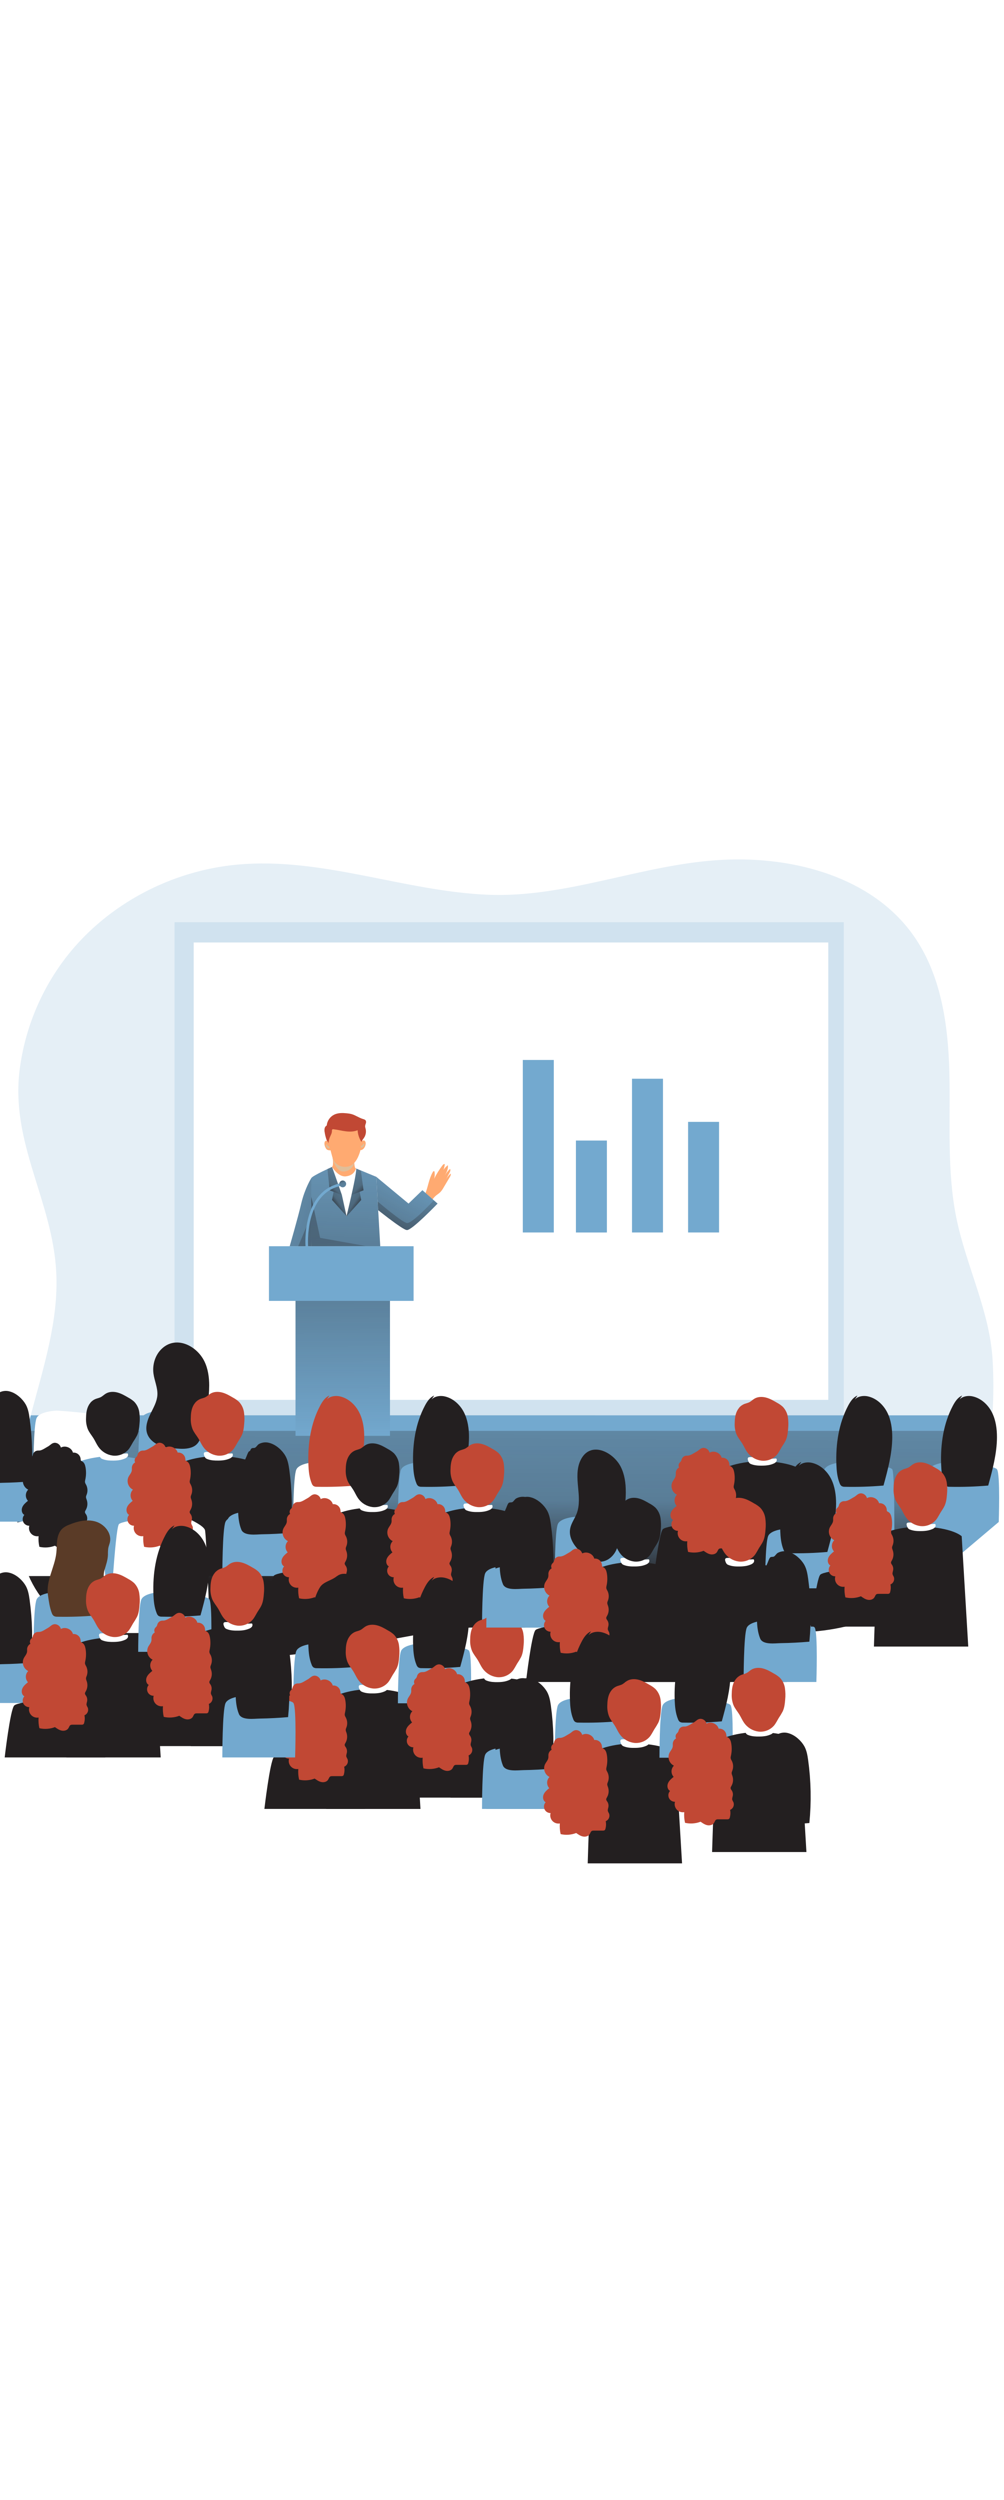 <svg id="_0492_convention" xmlns="http://www.w3.org/2000/svg" xmlns:xlink="http://www.w3.org/1999/xlink" viewBox="0 0 500 500" data-imageid="conference-1" imageName="Conference" class="illustrations_image" style="width: 201px;"><defs><style>.cls-1_conference-1{clip-path:url(#clippath);}.cls-2_conference-1{fill:none;}.cls-2_conference-1,.cls-3_conference-1,.cls-4_conference-1,.cls-5_conference-1,.cls-6_conference-1,.cls-7_conference-1,.cls-8_conference-1,.cls-9_conference-1,.cls-10_conference-1,.cls-11_conference-1,.cls-12_conference-1,.cls-13_conference-1,.cls-14_conference-1,.cls-15_conference-1,.cls-16_conference-1,.cls-17_conference-1,.cls-18_conference-1,.cls-19_conference-1,.cls-20_conference-1,.cls-21_conference-1,.cls-22_conference-1,.cls-23_conference-1{stroke-width:0px;}.cls-3_conference-1{fill:url(#linear-gradient);}.cls-4_conference-1{isolation:isolate;opacity:.18;}.cls-4_conference-1,.cls-23_conference-1{fill:#68e1fd;}.cls-5_conference-1{fill:url(#linear-gradient-11-conference-1);}.cls-6_conference-1{fill:url(#linear-gradient-12-conference-1);}.cls-7_conference-1{fill:url(#linear-gradient-13-conference-1);}.cls-8_conference-1{fill:url(#linear-gradient-10-conference-1);}.cls-9_conference-1{fill:url(#linear-gradient-4-conference-1);}.cls-10_conference-1{fill:url(#linear-gradient-2-conference-1);}.cls-11_conference-1{fill:url(#linear-gradient-3-conference-1);}.cls-12_conference-1{fill:url(#linear-gradient-8-conference-1);}.cls-13_conference-1{fill:url(#linear-gradient-9-conference-1);}.cls-14_conference-1{fill:url(#linear-gradient-7-conference-1);}.cls-15_conference-1{fill:url(#linear-gradient-5-conference-1);}.cls-16_conference-1{fill:url(#linear-gradient-6-conference-1);}.cls-17_conference-1{fill:#5a3b27;}.cls-18_conference-1{fill:#231f20;}.cls-19_conference-1{fill:#e0be99;}.cls-20_conference-1{fill:#c14834;}.cls-21_conference-1{fill:#fff;}.cls-22_conference-1{fill:#ffaa71;}</style><linearGradient id="linear-gradient-conference-1" x1="307.5" y1="2922.32" x2="308.97" y2="3131.78" gradientTransform="translate(-56.57 3335.28) scale(1 -1)" gradientUnits="userSpaceOnUse"><stop offset="0" stop-color="#231f20"/><stop offset=".08" stop-color="#231f20" stop-opacity=".69"/><stop offset=".21" stop-color="#231f20" stop-opacity=".32"/><stop offset="1" stop-color="#231f20" stop-opacity="0"/></linearGradient><linearGradient id="linear-gradient-2-conference-1" x1="307.53" y1="2919.74" x2="308.91" y2="3116.11" xlink:href="#linear-gradient-conference-1"/><linearGradient id="linear-gradient-3-conference-1" x1="201.43" y1="3119.74" x2="201.92" y2="3023.71" gradientTransform="translate(-31 3367.76) scale(1 -1)" xlink:href="#linear-gradient-conference-1"/><linearGradient id="linear-gradient-4-conference-1" x1="227.43" y1="3062.75" x2="230.73" y2="3167.86" gradientTransform="translate(-56.57 3335.28) scale(1 -1)" gradientUnits="userSpaceOnUse"><stop offset="0" stop-color="#231f20"/><stop offset=".08" stop-color="#231f20" stop-opacity=".69"/><stop offset=".21" stop-color="#231f20" stop-opacity=".32"/><stop offset="1" stop-color="#231f20" stop-opacity="0"/></linearGradient><linearGradient id="linear-gradient-5-conference-1" x1="246.76" y1="3090.84" x2="268.99" y2="3134.02" xlink:href="#linear-gradient-conference-1"/><linearGradient id="linear-gradient-6-conference-1" x1="232.7" y1="3095.46" x2="161.23" y2="3118.79" xlink:href="#linear-gradient-conference-1"/><linearGradient id="linear-gradient-7-conference-1" x1="218.55" y1="3114.17" x2="233.5" y2="3129.85" xlink:href="#linear-gradient-conference-1"/><linearGradient id="linear-gradient-8-conference-1" x1="197.25" y1="3138.37" x2="212.04" y2="3148.65" gradientTransform="translate(-31 3367.76) scale(1 -1)" xlink:href="#linear-gradient-conference-1"/><linearGradient id="linear-gradient-9-conference-1" x1="1477.91" y1="3113.18" x2="1494.57" y2="3130.66" gradientTransform="translate(1660.48 3335.28) rotate(-180)" xlink:href="#linear-gradient-conference-1"/><linearGradient id="linear-gradient-10-conference-1" x1="1481.48" y1="3105.89" x2="1496.27" y2="3116.18" gradientTransform="translate(1660.48 3335.28) rotate(-180)" xlink:href="#linear-gradient-conference-1"/><linearGradient id="linear-gradient-11-conference-1" x1="191.51" y1="3156.25" x2="204" y2="3060.95" gradientTransform="translate(-31 3367.76) scale(1 -1)" xlink:href="#linear-gradient-conference-1"/><linearGradient id="linear-gradient-12-conference-1" x1="248.64" y1="3087.75" x2="270.87" y2="3130.74" xlink:href="#linear-gradient-conference-1"/><linearGradient id="linear-gradient-13-conference-1" x1="200.31" y1="3154.12" x2="206.13" y2="3139.3" gradientTransform="translate(-31 3367.76) scale(1 -1)" xlink:href="#linear-gradient-conference-1"/><clipPath id="clippath_conference-1"><path class="cls-2_conference-1" d="M9.82,161.66c-4.83,36.84,16.48,65.6,18.22,101.4,1.38,28.57-9.71,56.03-15.87,83.95s-6.28,60.35,13.09,81.38c11.23,12.2,27.44,18.65,43.65,22.25,60.93,13.59,122.17-7.51,182.24-15.93,30.65-4.3,59.34-2.86,89.88,1.19,30.22,3.99,62.34,10.28,91.62-1.71,22.22-9.13,39.6-28.1,49.6-49.95,11.02-24.07,13.57-51.42,12.11-77.62-1.36-24.26-13.06-46.66-17.98-70.45-4.88-23.61-2.97-48.01-3.54-72.11-.56-24.1-4.05-49.27-18.02-68.93-20.49-28.85-59.2-39.25-94.55-37.52-40.14,1.94-77.92,19.22-117.98,17.34-41.74-1.92-82.03-18.82-124.17-14.94-32.71,3.02-64.16,19.44-84.55,45.21-12.84,16.34-21.05,35.84-23.77,56.45Z"/></clipPath></defs><g id="background_conference-1"><g id="background-2_conference-1"><path class="cls-4_conference-1 targetColor" d="M494.22,332.27c-1.19,17.32-4.79,34.47-12,50.22-10,21.86-27.38,40.87-49.6,49.96-29.27,12-61.39,5.71-91.61,1.71-30.55-4.03-59.24-5.47-89.88-1.19-60.07,8.43-121.3,29.52-182.24,15.94-16.2-3.61-32.41-10.05-43.65-22.25-19.37-21.03-19.26-53.46-13.09-81.39.97-4.36,2.04-8.68,3.17-13.02,6.16-23.48,13.89-46.82,12.7-70.93-1.73-35.78-23.03-64.53-18.19-101.38,2.71-20.6,10.91-40.1,23.75-56.43,20.4-25.77,51.84-42.21,84.56-45.24,42.13-3.87,82.42,13.04,124.14,14.96,40.08,1.86,77.85-15.41,117.98-17.37,35.34-1.72,74.05,8.67,94.54,37.52,13.96,19.65,17.46,44.82,18.01,68.92s-1.33,48.5,3.54,72.11c4.92,23.81,16.63,46.2,17.98,70.45.54,9.12.5,18.27-.12,27.39Z" style="fill: rgb(115, 169, 207);"/></g><path class="cls-23_conference-1 targetColor" d="M494.22,332.27c-1.19,17.32-4.79,34.47-12,50.22-10,21.86-27.38,40.87-49.6,49.96-29.27,12-61.39,5.71-91.61,1.71-30.55-4.03-59.24-5.47-89.88-1.19-60.07,8.43-121.3,29.52-182.24,15.94-16.2-3.61-32.41-10.05-43.65-22.25-19.37-21.03-19.26-53.46-13.09-81.39.97-4.36,2.04-8.68,3.17-13.02l478.89.02Z" style="fill: rgb(115, 169, 207);"/><path class="cls-3_conference-1" d="M494.22,332.27c-1.19,17.32-4.79,34.47-12,50.22-10,21.86-27.38,40.87-49.6,49.96-29.27,12-61.39,5.71-91.61,1.71-30.55-4.03-59.24-5.47-89.88-1.19-60.07,8.43-121.3,29.52-182.24,15.94-16.2-3.61-32.41-10.05-43.65-22.25-19.37-21.03-19.26-53.46-13.09-81.39.97-4.36,2.04-8.68,3.17-13.02l478.89.02Z"/><path class="cls-10_conference-1" d="M494.22,340.01c-1.19,16.21-4.79,32.26-12,47.01-10,20.46-27.38,38.24-49.6,46.77-29.27,11.23-61.39,5.34-91.61,1.59-30.55-3.77-59.24-5.12-89.88-1.1-60.07,7.89-121.3,27.64-182.24,14.92-16.2-3.38-32.41-9.41-43.65-20.83-19.37-19.69-19.26-50.05-13.09-76.19.97-4.07,2.04-8.12,3.17-12.18h478.89Z"/></g><g id="data_graphic_conference-1"><rect class="cls-4_conference-1 targetColor" x="86.91" y="86.94" width="333.3" height="245.35" style="fill: rgb(115, 169, 207);"/><rect class="cls-21_conference-1" x="96.46" y="97.01" width="316.03" height="227.56"/><rect class="cls-23_conference-1 targetColor" x="260.36" y="155.46" width="15.43" height="85.83" style="fill: rgb(115, 169, 207);"/><rect class="cls-23_conference-1 targetColor" x="286.81" y="195.55" width="15.43" height="45.75" style="fill: rgb(115, 169, 207);"/><rect class="cls-23_conference-1 targetColor" x="342.67" y="186.26" width="15.43" height="55.03" style="fill: rgb(115, 169, 207);"/><rect class="cls-23_conference-1 targetColor" x="314.74" y="164.8" width="15.43" height="76.49" style="fill: rgb(115, 169, 207);"/></g><g id="character_conference-1"><rect class="cls-23_conference-1 targetColor" x="147.17" y="256.25" width="47.04" height="86.21" style="fill: rgb(115, 169, 207);"/><rect class="cls-11_conference-1" x="147.17" y="256.25" width="47.04" height="86.21"/><rect class="cls-23_conference-1 targetColor" x="133.94" y="248.14" width="72.03" height="27.19" style="fill: rgb(115, 169, 207);"/><path class="cls-23_conference-1 targetColor" d="M165.36,208.67s-9.74,4.39-10.32,5.56,0,33.94,0,33.94h34.32l-1.98-34.55-10.02-4.15-12-.79Z" style="fill: rgb(115, 169, 207);"/><path class="cls-9_conference-1" d="M189.37,248.14h-34.32s-.58-32.78,0-33.95,10.32-5.53,10.32-5.53l12,.79,10.04,4.11.95,16.59,1.02,17.99Z"/><path class="cls-21_conference-1" d="M165.36,208.67l4.9,14,2.28,10.66s4.61-18.35,4.9-23.78l-12.08-.87Z"/><path class="cls-22_conference-1" d="M165.61,204s.7,3.69-.24,4.66c0,0,3.03,5.11,6.78,4.72,4.24-.45,4.76-3.29,5.22-3.9,0,0-.98.33-.94-3.9s-10.81-1.58-10.81-1.58Z"/><path class="cls-19_conference-1" d="M165.61,204s1.39,7.38,5.75,6.94c2.45-.15,4.52-1.9,5.07-4.29l-10.83-2.65Z"/><path class="cls-22_conference-1" d="M165.22,202.72c.26,1.18.72,2.3,1.36,3.33,1.79,2.62,5.86,3.42,8.56,1.69,1.5-.97,2.5-2.53,3.23-4.13,1.58-3.48,2.11-7.34,1.52-11.11-.23-1.44-.65-2.92-1.62-4.04-1.59-1.84-4.31-2.32-6.78-2.19-2.21.12-4.5.67-6.17,2.08-1.83,1.61-2.62,4.1-2.07,6.48.64,2.64,1.25,5.3,1.97,7.89Z"/><path class="cls-22_conference-1" d="M215.56,211.16c.16-.25.48-.53.71-.34.08.09.13.21.14.33.19,1.14.12,2.32-.22,3.43,1.18-2.36,2.58-4.6,4.17-6.7.28-.37.73-.79,1.14-.57-.14,1.74-.75,3.41-1.75,4.84.7-1.71,1.83-3.2,3.29-4.35.29,1.83-.64,3.61-1.55,5.23.7-1.25,1.59-2.39,2.63-3.38.4.57.07,1.33-.25,1.94l-1.73,3.25c.6-1.07,1.37-2.03,2.28-2.85.25.54-.06,1.15-.36,1.66l-3.15,5.29c-.45.84-1.01,1.62-1.66,2.32-.79.79-1.81,1.31-2.6,2.1-1.45,1.44-2.25,3.54-4.46,1.94-1.22-.89-.95-1.93-.44-3.17,1.46-3.61,1.85-7.61,3.83-10.98Z"/><path class="cls-22_conference-1" d="M163.32,195.77c-.48-.21-1.11-.22-1.44.18-.11.14-.19.31-.23.49-.25.98.1,2.03.6,2.91.13.25.3.47.51.66.43.28.93.42,1.44.4.11.02.23,0,.34-.03.09-.04.17-.1.23-.18.33-.41.47-.94.4-1.46-.12-1.15-.79-2.49-1.86-2.96Z"/><path class="cls-22_conference-1" d="M180.26,200.17c-.48.21-1.11.22-1.44-.18-.11-.15-.19-.31-.23-.49-.25-.98.1-2.02.6-2.91.13-.25.3-.47.51-.65.43-.28.93-.42,1.44-.4.11-.02.23,0,.34.03.09.04.17.1.23.18.33.41.47.94.4,1.46-.1,1.15-.77,2.49-1.86,2.97Z"/><path class="cls-20_conference-1" d="M161.66,191.34c-.11-.6-.11-1.22,0-1.83.12-.61.5-1.14,1.05-1.44.22-2.31,1.61-4.35,3.69-5.39,1.91-.94,4.15-.9,6.27-.69.85.07,1.69.21,2.51.43,1.92.56,3.57,1.8,5.48,2.38.57.17,1.22.34,1.51.86.19.45.19.95,0,1.4-.18.44-.3.91-.35,1.39.03.41.12.82.25,1.21.37,1.47.13,3.03-.65,4.33-.47.76-1.12,1.41-1.43,2.25-1.12-1.75-1.78-3.76-1.9-5.83-1.86.79-3.97.79-5.98.54-2.01-.25-3.97-.79-5.99-1.01-.25-.06-.51,0-.7.16-.11.19-.15.41-.11.62.03,1.17-.63,2.21-1.08,3.29-.4.98-.62,2.03-.65,3.1-.02-.46-.22-.9-.55-1.22-.25-.34-.44-.72-.55-1.13-.37-1.11-.64-2.26-.81-3.42Z"/><path class="cls-23_conference-1 targetColor" d="M217.91,226.92s-12.77,13.31-15.26,13.16c-.44-.07-.86-.23-1.24-.46-.21-.1-.4-.22-.64-.35-.75-.43-1.62-1.01-2.57-1.67-.3-.2-.63-.42-.94-.65l-.77-.55c-.63-.46-1.27-.92-1.92-1.42l-1.08-.79c-.06-.05-.13-.1-.19-.15-1.36-1.03-2.7-2.08-3.92-3.03-.37-.29-.7-.56-1.04-.82l-.95-16.59,16.07,13.32,6.9-6.67,7.56,6.67Z" style="fill: rgb(115, 169, 207);"/><path class="cls-15_conference-1" d="M217.91,226.92l-.03.04c-.65.67-12.8,13.27-15.23,13.12-.44-.07-.86-.23-1.24-.46-.21-.1-.4-.22-.64-.35-.75-.43-1.62-1.01-2.57-1.67-.3-.21-.62-.43-.94-.65l-.77-.55c-.63-.46-1.27-.92-1.92-1.42l-1.08-.79c-.06-.05-.13-.1-.19-.15-1.36-1.03-2.7-2.08-3.92-3.03-.37-.29-.7-.56-1.04-.82l-.25-4.29-.71-12.3,16.07,13.33,6.9-6.67,5.69,5.02,1.86,1.64Z"/><path class="cls-23_conference-1 targetColor" d="M155.05,214.22s-3.2,4.98-5.01,12.63c-1.81,7.66-5.77,21.28-5.77,21.28h10.77l.02-33.92Z" style="fill: rgb(115, 169, 207);"/><path class="cls-16_conference-1" d="M155.05,214.22s-3.2,4.98-5.01,12.63c-1.81,7.66-5.77,21.28-5.77,21.28h10.77l.02-33.92Z"/><path class="cls-19_conference-1" d="M162.4,198.35c.14.36.37.67.67.91.27.22.65.25.94.06.05-.04.09-.11.1-.17.02-.1,0-.2-.04-.28l-.07-.18c-.02-.05-.04-.1-.07-.15-.13-.16-.4-.14-.56-.24s-.26-.36-.36-.54c-.07-.17-.24-.29-.42-.29-.18.03-.31.18-.32.37,0,.18.04.37.13.53Z"/><path class="cls-19_conference-1" d="M181.38,197.98c-.14.36-.37.67-.67.91-.27.22-.65.25-.94.06-.05-.04-.09-.09-.12-.15-.02-.1,0-.19.04-.28l.07-.18c.02-.05.04-.1.07-.15.13-.16.4-.14.56-.24s.26-.36.36-.54c.07-.17.24-.29.42-.29.18.03.31.18.32.37,0,.18-.03.35-.12.5Z"/><path class="cls-14_conference-1" d="M165.36,208.67l-2.29,1.06,1.15,10.58,6.04,2.36s-2.54-7.78-4.9-14Z"/><polygon class="cls-12_conference-1" points="166.14 221.05 165.36 225.11 172.71 233.32 170.26 222.66 166.14 221.05"/><path class="cls-13_conference-1" d="M177.44,209.54l2.29,1.06,1.31,9.71-6.04,2.36s2.37-9.8,2.45-13.12Z"/><polygon class="cls-8_conference-1" points="179.11 221.05 179.89 225.11 172.55 233.32 174.99 222.66 179.11 221.05"/><polygon class="cls-5_conference-1" points="182.08 248.02 159.42 243.97 155.05 223.64 155.05 232.69 148.52 248.14 182.08 248.02"/><path class="cls-6_conference-1" d="M217.91,226.92l-.03.04c-.65.67-12.8,13.27-15.23,13.12-.44-.07-.86-.23-1.24-.46-.21-.1-.4-.22-.64-.35-.75-.43-1.62-1.01-2.57-1.67-.3-.21-.62-.43-.94-.65l-.77-.55c-.63-.46-1.27-.92-1.92-1.42l-1.08-.79c-.06-.05-.13-.1-.19-.15-1.36-1.03-2.7-2.08-3.92-3.03-.37-.29-.7-.56-1.04-.82l-.25-4.29s11.97,10.23,14.55,10.69,13.39-11.28,13.39-11.28l1.88,1.62Z"/><path class="cls-23_conference-1 targetColor" d="M152.15,248.2c-.02-.27-2.07-27.57,17.67-31.44l.25,1.28c-18.6,3.65-16.65,29.79-16.63,30.05l-1.3.11Z" style="fill: rgb(115, 169, 207);"/><circle class="cls-23_conference-1 targetColor" cx="170.68" cy="217.13" r="1.69" style="fill: rgb(115, 169, 207);"/><circle class="cls-7_conference-1" cx="170.68" cy="217.13" r="1.69"/></g><g id="audiences_conference-1"><g class="cls-1_conference-1"><path class="cls-23_conference-1 targetColor" d="M-5.77,354.48s-8.45.24-10.04,3.67-1.59,27.01-1.59,27.01H18.86s.83-24.85-.87-27.13-23.76-3.55-23.76-3.55Z" style="fill: rgb(115, 169, 207);"/><path class="cls-18_conference-1" d="M4.9,320.4c-1.73-.52-3.59-.35-5.19.48-.86.46-1.19,1.35-1.92,1.83-.6.4-1.61-.07-2.1.65-.58.84-.96,2.23-1.42,3.17-.58,1.22-1.11,2.46-1.59,3.73-.95,2.54-1.69,5.14-2.23,7.79-1.04,5.27-1.46,10.65-1.23,16.03.12,3.22.42,6.5,1.65,9.48,1.33,3.26,7.52,2.32,10.24,2.28,4.76-.08,9.51-.32,14.25-.73,1.04-10.46.83-21.01-.63-31.42-.32-2.31-.73-4.67-1.85-6.72-1.54-2.77-4.64-5.66-7.98-6.57Z"/><path class="cls-21_conference-1" d="M28.29,329.92s-8.45.24-10.05,3.67c-1.6,3.43-1.59,26.09-1.59,26.09h36.26s.83-23.93-.87-26.21c-1.7-2.29-23.76-3.55-23.76-3.55Z"/><path class="cls-23_conference-1 targetColor" d="M33.06,412.23s1.59-53.08,2.82-54.89,11.51-5.54,24.28-4.63c12.78.9,16.6,4.63,16.6,4.63l3.27,54.89h-46.98Z" style="fill: rgb(115, 169, 207);"/><path class="cls-21_conference-1" d="M42.76,384.21s6.42,2.92,7.14,5.12c.72,2.2,2.54,22.9,2.54,22.9H2.33s2.75-23.81,4.76-25.84c2.01-2.04,25.02-4.71,35.67-2.18Z"/><path class="cls-18_conference-1" d="M19.83,349.76c-.4.06-.83,0-1.23.06-.99.13-1.82.81-2.15,1.75-.08.33-.18.65-.32.95-.23.3-.47.57-.75.83-.54.66-.64,1.58-.25,2.34-.96.54-1.58,1.52-1.64,2.62,0,.4.05.84,0,1.25-.12,1.31-1.19,2.3-1.74,3.49-.98,2.35.02,5.06,2.3,6.19-1.53,1.52-1.58,3.97-.13,5.56-1.12.91-2.28,1.88-2.83,3.21s-.25,3.13,1.04,3.79c-1.2,1.32-1.1,3.37.23,4.57.61.55,1.41.85,2.24.84-.64,2.15.59,4.41,2.74,5.05.61.18,1.24.22,1.87.11-.13,1.78,0,3.57.4,5.31,2.58.59,5.28.4,7.75-.55,1.02.73,2.09,1.47,3.31,1.73s2.68-.07,3.36-1.12c.4-.59.55-1.4,1.19-1.69.28-.1.57-.14.87-.12h4.5c.33.04.66-.04.94-.21.21-.2.35-.47.4-.75.33-1.21.38-2.49.13-3.72,1.51-.61,2.24-2.33,1.63-3.84,0-.01-.01-.02-.02-.04-.22-.36-.41-.75-.55-1.15-.16-.67.15-1.35.28-2.02.16-.94-.05-1.92-.58-2.71-.24-.27-.41-.6-.51-.94-.07-.46.22-.88.45-1.29.82-1.47.99-3.22.47-4.82-.19-.56-.46-1.13-.4-1.71.07-.35.18-.7.33-1.02.62-1.61.51-3.4-.29-4.93-.26-.38-.44-.81-.55-1.25-.02-.38.02-.77.13-1.14.46-2.05.52-4.18.15-6.25-.21-1.16-.64-2.43-1.7-2.97-.23-.08-.44-.22-.6-.4-.12-.23-.17-.49-.14-.75-.14-1.91-1.8-3.35-3.71-3.2-.04,0-.08,0-.12.01-.61-2.44-3.83-3.79-6-2.52-.34-1.29-1.45-2.24-2.78-2.38-1.63-.13-2.48,1.21-3.65,1.84s-2.77,1.81-4.08,2Z"/><path class="cls-21_conference-1" d="M49.53,350.81c.17-.16.39-.25.62-.27,1.31-.19,2.61.21,3.9.47,3.02.59,6.14.37,9.22.2.08-.01.16,0,.23.03.08.04.15.12.18.21.2.51.09,1.09-.28,1.49-.37.39-.82.69-1.33.87-.75.32-1.54.55-2.35.7-1,.17-2.02.26-3.04.26-1.88.04-3.83-.05-5.6-.73-.52-.15-.95-.49-1.22-.95-.3-.55-.85-1.73-.35-2.28Z"/><path class="cls-18_conference-1" d="M45.01,326.04c-.4.48-.74,1-1.01,1.56-.92,1.88-1.13,4.04-1.16,6.13-.08,1.81.21,3.63.85,5.33.71,1.74,1.9,3.06,2.89,4.65.85,1.36,1.47,2.86,2.38,4.17,1.67,2.43,4.29,4.04,7.22,4.42,2.93.34,5.84-.79,7.78-3.02.92-1.11,1.54-2.44,2.28-3.68.73-1.07,1.4-2.18,2.01-3.32.85-1.81,1.08-3.83,1.23-5.82.21-1.94.16-3.89-.12-5.82-.29-1.94-1.18-3.74-2.54-5.16-.88-.79-1.86-1.47-2.91-2.03-1.75-1.02-3.53-2.06-5.5-2.56s-4.17-.43-5.87.67c-.73.47-1.37,1.08-2.12,1.53s-1.64.62-2.5.92c-1.14.39-2.15,1.09-2.92,2.02Z"/><path class="cls-23_conference-1 targetColor" d="M80.45,329.92s-8.45.24-10.04,3.67-1.59,26.09-1.59,26.09h36.26s.83-23.93-.87-26.21-23.76-3.55-23.76-3.55Z" style="fill: rgb(115, 169, 207);"/><path class="cls-18_conference-1" d="M104.19,317.6c0-4.28-.58-8.65-2.53-12.46-3.95-7.72-14.2-12.75-21.27-5.83-3.15,3.09-4.54,7.76-3.97,12.13.47,3.62,2.18,7.09,1.96,10.75-.2,3.33-1.98,6.31-3.44,9.3s-2.69,6.41-1.73,9.6c.84,2.78,3.21,4.84,5.86,5.97,2.65,1.13,5.56,1.46,8.43,1.69,2.94.24,6.02.4,8.69-.86,4.64-2.17,4.15-8.01,5.23-12.28,1.51-5.91,2.76-11.9,2.76-18.01Z"/><path class="cls-18_conference-1" d="M85.23,412.23s1.59-53.08,2.83-54.89,11.51-5.54,24.28-4.63c12.77.9,16.6,4.63,16.6,4.63l3.28,54.89h-46.99Z"/><path class="cls-21_conference-1" d="M94.93,384.21s6.42,2.92,7.14,5.12,2.53,51.24,2.53,51.24h-50.11s2.76-52.16,4.76-54.18,25.02-4.71,35.67-2.18Z"/><path class="cls-20_conference-1" d="M72,349.76c-.4.06-.83,0-1.24.06-.99.14-1.81.81-2.15,1.75-.07.33-.18.65-.32.95-.22.3-.47.57-.75.83-.54.66-.64,1.58-.25,2.34-.96.53-1.58,1.52-1.63,2.62,0,.4.04.84,0,1.25-.12,1.31-1.19,2.3-1.74,3.49-.99,2.35.02,5.06,2.29,6.19-1.53,1.52-1.58,3.97-.13,5.56-1.12.91-2.28,1.88-2.83,3.21s-.24,3.13,1.04,3.79c-1.2,1.32-1.11,3.36.21,4.56.61.56,1.42.86,2.25.84-.64,2.15.59,4.41,2.74,5.05.61.18,1.24.22,1.87.11-.13,1.78,0,3.57.4,5.31,2.58.59,5.28.4,7.75-.55,1.03.73,2.09,1.47,3.32,1.73s2.67-.07,3.36-1.12c.4-.59.55-1.4,1.19-1.69.28-.1.57-.14.86-.12h4.5c.33.04.66-.04.95-.21.21-.2.35-.47.4-.75.33-1.21.38-2.49.13-3.72,1.51-.61,2.24-2.33,1.63-3.84,0-.01-.01-.02-.02-.04-.22-.36-.4-.75-.55-1.15-.16-.67.15-1.35.27-2.02.17-.94-.04-1.92-.58-2.71-.24-.27-.42-.59-.51-.94-.07-.46.22-.88.45-1.29.82-1.47.99-3.22.47-4.82-.19-.56-.46-1.13-.4-1.71.07-.35.18-.7.33-1.02.62-1.61.51-3.4-.29-4.93-.25-.38-.44-.81-.55-1.25-.02-.38.02-.77.13-1.14.46-2.05.52-4.18.15-6.25-.21-1.16-.64-2.43-1.69-2.97-.23-.08-.44-.22-.61-.4-.12-.23-.16-.49-.14-.75-.14-1.91-1.79-3.34-3.7-3.21-.04,0-.09,0-.13.01-.62-2.44-3.84-3.79-6.01-2.52-.34-1.29-1.45-2.24-2.78-2.38-1.63-.13-2.47,1.21-3.65,1.84s-2.76,1.81-4.07,2Z"/><path class="cls-21_conference-1" d="M101.71,350.81c.17-.16.39-.25.62-.27,1.3-.19,2.61.21,3.9.47,3.02.59,6.14.37,9.21.2.08-.01.16,0,.23.03.09.04.15.12.19.21.2.51.09,1.09-.28,1.49-.37.39-.83.69-1.33.87-.75.32-1.54.55-2.34.7-1,.17-2.02.26-3.04.26-1.88.04-3.83-.05-5.6-.73-.51-.15-.95-.49-1.22-.95-.29-.55-.85-1.73-.35-2.28Z"/><path class="cls-20_conference-1" d="M97.18,326.04c-.4.48-.74,1-1.01,1.56-.92,1.88-1.14,4.04-1.16,6.13-.08,1.81.21,3.63.85,5.33.71,1.74,1.9,3.06,2.89,4.65.85,1.36,1.47,2.86,2.38,4.17,1.66,2.43,4.28,4.03,7.2,4.42,2.93.34,5.84-.79,7.78-3.02.92-1.11,1.54-2.44,2.29-3.68.72-1.07,1.38-2.18,1.98-3.32.85-1.81,1.08-3.83,1.23-5.82.21-1.94.17-3.89-.12-5.82-.29-1.94-1.18-3.74-2.54-5.16-.88-.79-1.86-1.47-2.91-2.03-1.75-1.02-3.53-2.06-5.49-2.56s-4.17-.43-5.87.67c-.73.47-1.37,1.08-2.11,1.53s-1.64.62-2.5.92c-1.13.4-2.13,1.1-2.89,2.02Z"/><path class="cls-23_conference-1 targetColor" d="M122.35,381.55s-8.45.24-10.04,3.67-1.59,27.01-1.59,27.01h36.25s.83-24.85-.87-27.13-23.75-3.55-23.75-3.55Z" style="fill: rgb(115, 169, 207);"/><path class="cls-18_conference-1" d="M133.01,347.47c-1.73-.52-3.59-.35-5.19.48-.86.46-1.21,1.34-1.92,1.83-.6.4-1.61-.07-2.1.65-.58.84-.96,2.23-1.42,3.17-.58,1.22-1.11,2.46-1.59,3.73-.95,2.54-1.69,5.14-2.23,7.79-1.04,5.27-1.46,10.65-1.23,16.02.12,3.23.42,6.5,1.65,9.48,1.33,3.26,7.52,2.32,10.24,2.28,4.76-.08,9.51-.32,14.25-.73,1.04-10.46.83-21.01-.63-31.42-.32-2.31-.73-4.67-1.85-6.72-1.53-2.77-4.65-5.66-7.98-6.57Z"/><path class="cls-23_conference-1 targetColor" d="M123.58,380.09s-8.45.25-10.05,3.67c-1.6,3.43-1.59,27.01-1.59,27.01h36.25s.83-24.85-.87-27.13-23.75-3.55-23.75-3.55Z" style="fill: rgb(115, 169, 207);"/><path class="cls-18_conference-1" d="M134.24,346.01c-1.73-.52-3.59-.35-5.19.48-.86.46-1.19,1.34-1.92,1.83-.59.4-1.61-.06-2.1.65-.57.84-.96,2.23-1.42,3.17-.58,1.22-1.11,2.46-1.59,3.73-.94,2.54-1.69,5.14-2.23,7.79-1.04,5.27-1.46,10.65-1.23,16.03.11,3.22.42,6.5,1.64,9.48,1.34,3.26,7.52,2.32,10.24,2.28,4.76-.07,9.51-.32,14.25-.73,1.04-10.46.83-21.01-.62-31.42-.33-2.32-.73-4.67-1.85-6.72-1.52-2.77-4.63-5.66-7.98-6.57Z"/><path class="cls-21_conference-1" d="M157.63,355.54s-8.45.25-10.04,3.67-1.59,26.09-1.59,26.09h36.26s.83-23.93-.87-26.21-23.76-3.55-23.76-3.55Z"/><path class="cls-20_conference-1" d="M164.07,322.41c-2.14.9-3.53,2.98-4.62,5.03-4.71,8.86-6.23,19.15-5.87,29.18.11,3.23.42,6.5,1.64,9.48.17.53.49,1,.92,1.35.52.28,1.1.41,1.69.37,6.41.14,12.82-.07,19.2-.62,2.15-7.86,4.31-15.83,4.36-23.98.02-4.28-.58-8.65-2.53-12.46-1.95-3.81-5.41-7.01-9.6-7.92-2.73-.6-6.11.13-7.28,2.68"/><path class="cls-18_conference-1" d="M162.41,437.85s1.59-53.08,2.83-54.89c1.24-1.81,11.51-5.53,24.28-4.63,12.77.9,16.6,4.63,16.6,4.63l3.28,54.89h-46.99Z"/><path class="cls-18_conference-1" d="M172.11,409.82s6.42,2.92,7.14,5.12c.72,2.2,2.53,22.9,2.53,22.9h-50.11s2.78-23.81,4.76-25.84,25.02-4.73,35.67-2.18Z"/><path class="cls-20_conference-1" d="M149.18,375.38c-.4.06-.83,0-1.24.06-.99.13-1.81.81-2.14,1.75-.08.33-.18.65-.33.95-.22.3-.47.57-.75.83-.54.66-.64,1.58-.25,2.34-.96.54-1.57,1.52-1.63,2.62-.02.42.04.84,0,1.26-.12,1.3-1.19,2.3-1.74,3.48-.99,2.35.02,5.06,2.3,6.19-1.53,1.52-1.59,3.97-.13,5.56-1.12.91-2.28,1.88-2.83,3.21s-.24,3.14,1.04,3.79c-1.2,1.32-1.1,3.37.22,4.57.61.56,1.42.86,2.25.84-.64,2.15.58,4.41,2.73,5.05.61.18,1.25.22,1.87.11-.13,1.78,0,3.57.4,5.31,2.58.59,5.28.4,7.75-.54,1.03.72,2.09,1.46,3.32,1.73s2.67-.07,3.36-1.12c.4-.59.55-1.4,1.19-1.69.28-.1.57-.14.86-.12h4.5c.33.04.66-.04.95-.21.21-.2.35-.46.4-.75.33-1.21.38-2.49.13-3.73,1.51-.61,2.24-2.33,1.63-3.84,0-.01,0-.02-.01-.03-.22-.36-.4-.74-.55-1.14-.16-.67.15-1.35.27-2.02.17-.94-.04-1.92-.58-2.71-.24-.27-.41-.59-.51-.94-.07-.46.22-.89.45-1.29.82-1.47.99-3.22.47-4.82-.19-.56-.46-1.13-.4-1.72.07-.35.18-.7.33-1.02.63-1.6.54-3.4-.25-4.93-.25-.38-.44-.81-.54-1.26-.02-.38.02-.77.13-1.14.46-2.05.52-4.17.15-6.25-.2-1.17-.64-2.44-1.69-2.97-.23-.08-.44-.22-.6-.4-.12-.23-.17-.49-.14-.75-.15-1.91-1.83-3.34-3.74-3.18-.03,0-.06,0-.09,0-.62-2.44-3.84-3.79-6.01-2.52-.34-1.29-1.45-2.24-2.78-2.38-1.63-.13-2.47,1.21-3.65,1.84s-2.79,1.79-4.1,1.98Z"/><path class="cls-21_conference-1" d="M178.88,376.42c.17-.16.39-.25.62-.26,1.31-.19,2.61.21,3.9.46,3.02.6,6.14.37,9.21.21.08-.01.16,0,.23.02.08.05.15.12.19.21.2.51.09,1.09-.28,1.49-.37.39-.83.69-1.33.87-.75.32-1.54.55-2.34.7-1,.17-2.02.26-3.04.26-1.88.04-3.83-.04-5.6-.73-.51-.15-.95-.49-1.22-.95-.3-.55-.84-1.72-.35-2.28Z"/><path class="cls-18_conference-1" d="M174.35,351.66c-.4.48-.74,1-1.01,1.56-.92,1.89-1.13,4.04-1.16,6.13-.08,1.81.21,3.63.85,5.33.71,1.74,1.9,3.06,2.89,4.65.85,1.36,1.47,2.86,2.38,4.18,1.67,2.42,4.28,4.02,7.19,4.4,2.93.34,5.84-.79,7.78-3.02.92-1.11,1.54-2.44,2.29-3.68.73-1.07,1.4-2.18,2.01-3.32.85-1.81,1.08-3.83,1.23-5.82.21-1.94.16-3.89-.12-5.82-.29-1.94-1.18-3.74-2.54-5.16-.88-.79-1.86-1.48-2.91-2.03-1.75-1.02-3.53-2.06-5.49-2.56s-4.17-.43-5.87.67c-.73.47-1.37,1.08-2.12,1.52s-1.64.62-2.5.92c-1.13.4-2.14,1.11-2.9,2.04Z"/><path class="cls-23_conference-1 targetColor" d="M209.8,355.54s-8.45.25-10.05,3.67c-1.6,3.43-1.59,26.09-1.59,26.09h36.26s.83-23.93-.87-26.21-23.76-3.55-23.76-3.55Z" style="fill: rgb(115, 169, 207);"/><path class="cls-18_conference-1" d="M216.24,322.41c-2.14.9-3.53,2.98-4.62,5.03-4.71,8.86-6.23,19.15-5.88,29.18.11,3.23.42,6.5,1.64,9.48.17.53.49,1,.92,1.35.52.28,1.1.41,1.69.37,6.41.14,12.82-.07,19.21-.62,2.14-7.86,4.31-15.83,4.36-23.98.02-4.28-.58-8.65-2.52-12.46s-5.43-7.01-9.6-7.92c-2.73-.6-6.11.13-7.28,2.68"/><path class="cls-23_conference-1 targetColor" d="M420.58,355.54s-8.45.25-10.05,3.67-1.59,56.43-1.59,56.43h36.26s.83-54.27-.87-56.55-23.76-3.55-23.76-3.55Z" style="fill: rgb(115, 169, 207);"/><path class="cls-18_conference-1" d="M427.02,322.41c-2.14.9-3.53,2.98-4.62,5.03-4.71,8.86-6.23,19.15-5.88,29.18.12,3.23.42,6.5,1.65,9.48.17.53.49,1,.92,1.35.52.28,1.1.41,1.69.37,6.41.14,12.82-.07,19.21-.62,2.15-7.86,4.31-15.83,4.36-23.98,0-4.28-.58-8.65-2.53-12.46-1.95-3.81-5.4-7-9.58-7.92-2.73-.6-6.11.13-7.28,2.68"/><path class="cls-18_conference-1" d="M356.1,414.76s1.58-53.08,2.84-54.9,11.51-5.54,24.28-4.63,16.59,4.63,16.59,4.63l3.27,54.89-46.99.02Z"/><path class="cls-18_conference-1" d="M365.8,386.73s6.42,2.92,7.14,5.12,2.53,22.9,2.53,22.9h-50.11s2.75-23.81,4.76-25.84c2.01-2.03,25.02-4.73,35.67-2.18Z"/><path class="cls-20_conference-1" d="M342.87,352.29c-.4.06-.83,0-1.23.06-.99.13-1.82.81-2.15,1.75-.08.33-.18.65-.32.95-.23.3-.47.57-.75.83-.54.66-.64,1.58-.25,2.34-.96.54-1.57,1.52-1.64,2.62,0,.4.05.84,0,1.26-.12,1.3-1.19,2.3-1.74,3.48-.98,2.35.04,5.06,2.32,6.19-1.53,1.52-1.58,3.97-.13,5.56-1.12.91-2.28,1.88-2.83,3.21s-.25,3.14,1.04,3.79c-1.2,1.32-1.1,3.37.22,4.57.61.56,1.41.86,2.24.84-.64,2.15.59,4.41,2.74,5.05.61.18,1.24.22,1.87.11-.13,1.78,0,3.57.4,5.31,2.58.59,5.28.4,7.75-.55,1.02.73,2.09,1.47,3.31,1.73,1.23.27,2.68-.07,3.36-1.12.4-.59.55-1.4,1.19-1.69.28-.1.57-.14.87-.12h4.5c.33.04.66-.04.94-.21.21-.2.35-.46.4-.75.33-1.22.38-2.49.13-3.73,1.51-.61,2.24-2.33,1.63-3.84,0-.01-.01-.02-.02-.04-.22-.36-.41-.74-.55-1.14-.16-.67.15-1.35.28-2.02.16-.94-.05-1.92-.58-2.71-.24-.27-.41-.59-.51-.94-.07-.46.22-.89.45-1.29.82-1.47.99-3.22.47-4.82-.19-.56-.46-1.13-.4-1.72.07-.35.18-.7.33-1.02.62-1.61.51-3.4-.29-4.92-.25-.38-.44-.81-.55-1.26-.02-.38.02-.77.13-1.14.46-2.05.51-4.17.15-6.25-.21-1.17-.64-2.44-1.7-2.97-.23-.08-.44-.22-.6-.4-.12-.23-.17-.49-.14-.75-.15-1.91-1.83-3.34-3.74-3.18-.03,0-.06,0-.09,0-.61-2.44-3.83-3.79-6-2.52-.34-1.29-1.45-2.24-2.78-2.38-1.63-.13-2.47,1.21-3.65,1.84s-2.79,1.79-4.1,1.98Z"/><path class="cls-21_conference-1" d="M372.58,353.33c.17-.16.39-.25.62-.26,1.3-.19,2.61.21,3.9.46,3.02.6,6.14.37,9.22.21.08-.01.16,0,.23.02.08.05.15.12.18.21.2.51.09,1.09-.27,1.49-.37.39-.83.69-1.33.87-.75.32-1.54.55-2.35.7-1,.17-2.02.26-3.04.26-1.88.04-3.83-.04-5.6-.73-.52-.14-.95-.49-1.22-.95-.3-.55-.85-1.71-.35-2.28Z"/><path class="cls-20_conference-1" d="M368.05,328.57c-.4.48-.74,1-1.01,1.56-.92,1.88-1.13,4.04-1.16,6.13-.08,1.82.21,3.63.85,5.33.72,1.74,1.9,3.06,2.89,4.65.85,1.36,1.48,2.86,2.38,4.18,1.66,2.42,4.28,4.02,7.19,4.4,2.93.34,5.84-.79,7.78-3.02.92-1.11,1.54-2.44,2.28-3.68.67-1.11,1.46-2.15,2.01-3.32.85-1.81,1.08-3.83,1.23-5.82.21-1.94.17-3.89-.12-5.82-.29-1.94-1.18-3.74-2.54-5.16-.88-.79-1.86-1.48-2.91-2.03-1.75-1.02-3.53-2.06-5.5-2.56s-4.17-.43-5.87.67c-.73.47-1.37,1.08-2.12,1.53s-1.64.62-2.5.92c-1.13.4-2.13,1.1-2.9,2.03Z"/><path class="cls-23_conference-1 targetColor" d="M472.75,355.54s-8.45.25-10.04,3.67-1.59,56.74-1.59,56.74l36.26-30.63s.83-23.93-.87-26.21c-1.7-2.29-23.76-3.57-23.76-3.57Z" style="fill: rgb(115, 169, 207);"/><path class="cls-18_conference-1" d="M479.18,322.41c-2.14.9-3.53,2.98-4.62,5.03-4.71,8.86-6.23,19.15-5.87,29.18.11,3.23.42,6.5,1.64,9.48.17.53.49,1,.92,1.35.52.28,1.1.41,1.69.37,6.41.14,12.82-.07,19.2-.62,2.15-7.86,4.31-15.83,4.36-23.98,0-4.28-.58-8.65-2.53-12.46-1.95-3.81-5.4-7-9.58-7.92-2.73-.6-6.11.13-7.28,2.68"/><path class="cls-18_conference-1" d="M214.58,437.85s1.59-53.08,2.83-54.89,11.51-5.53,24.28-4.63c12.78.9,16.6,4.63,16.6,4.63l3.27,54.89h-46.99Z"/><path class="cls-18_conference-1" d="M224.28,409.82s6.42,2.92,7.14,5.12c.72,2.2,2.53,22.9,2.53,22.9h-50.11s2.78-23.81,4.76-25.84,25.03-4.73,35.67-2.18Z"/><path class="cls-20_conference-1" d="M201.35,375.38c-.4.06-.83,0-1.23.06-.99.13-1.82.81-2.15,1.75-.08.33-.18.65-.33.95-.22.3-.47.57-.74.83-.54.66-.64,1.58-.25,2.34-.96.53-1.58,1.52-1.64,2.62,0,.42.05.84,0,1.26-.12,1.3-1.19,2.3-1.74,3.48-.99,2.35.02,5.06,2.3,6.19-1.53,1.52-1.58,3.97-.13,5.56-1.12.91-2.28,1.88-2.83,3.21s-.25,3.14,1.04,3.79c-1.2,1.32-1.1,3.37.22,4.57.61.56,1.42.86,2.25.84-.64,2.15.59,4.41,2.74,5.05.6.18,1.24.22,1.86.11-.13,1.78,0,3.57.4,5.31,2.58.59,5.28.4,7.75-.54,1.02.72,2.09,1.46,3.31,1.73s2.67-.07,3.36-1.12c.4-.59.55-1.4,1.19-1.69.28-.1.57-.14.87-.12h4.5c.33.04.66-.04.94-.21.21-.2.35-.46.4-.75.33-1.21.38-2.49.13-3.73,1.51-.61,2.24-2.33,1.63-3.84,0-.01-.01-.02-.02-.04-.21-.37-.39-.75-.52-1.15-.16-.67.15-1.35.27-2.02.17-.94-.04-1.92-.58-2.71-.24-.27-.41-.59-.51-.94-.07-.46.22-.89.45-1.29.82-1.47.99-3.22.47-4.82-.19-.56-.46-1.13-.4-1.72.07-.35.18-.7.33-1.02.62-1.6.52-3.4-.28-4.92-.26-.38-.44-.81-.55-1.26-.02-.38.02-.77.13-1.14.46-2.05.52-4.17.15-6.25-.21-1.17-.64-2.44-1.7-2.97-.23-.08-.44-.22-.6-.4-.12-.23-.17-.49-.14-.75-.15-1.91-1.83-3.34-3.74-3.18-.03,0-.06,0-.09,0-.61-2.44-3.84-3.79-6.01-2.52-.34-1.29-1.45-2.24-2.78-2.38-1.63-.13-2.48,1.21-3.65,1.84s-2.8,1.79-4.11,1.98Z"/><path class="cls-21_conference-1" d="M231.05,376.42c.17-.16.39-.25.62-.26,1.31-.19,2.61.21,3.9.46,3.02.6,6.14.37,9.21.21.08,0,.16,0,.24.02.08.05.15.12.18.21.2.51.09,1.09-.28,1.49-.37.39-.82.69-1.33.87-.75.32-1.54.55-2.35.7-1,.17-2.02.26-3.04.26-1.88.04-3.83-.04-5.6-.73-.52-.14-.95-.48-1.22-.95-.3-.55-.85-1.72-.35-2.28Z"/><path class="cls-20_conference-1" d="M226.52,351.66c-.4.48-.74,1-1.01,1.56-.92,1.89-1.13,4.04-1.16,6.13-.08,1.82.22,3.63.87,5.33.71,1.74,1.9,3.06,2.89,4.65.85,1.36,1.47,2.86,2.38,4.18,1.67,2.42,4.28,4.02,7.19,4.4,2.93.34,5.84-.79,7.77-3.02.92-1.11,1.54-2.44,2.29-3.68.67-1.11,1.46-2.15,2.01-3.32.85-1.81,1.08-3.83,1.23-5.82.21-1.94.16-3.89-.12-5.82-.29-1.94-1.18-3.74-2.54-5.16-.88-.79-1.86-1.48-2.91-2.03-1.75-1.02-3.53-2.06-5.5-2.56s-4.17-.43-5.87.67c-.73.47-1.37,1.08-2.12,1.52s-1.64.62-2.5.92c-1.14.4-2.15,1.1-2.92,2.04Z"/><path class="cls-23_conference-1 targetColor" d="M251.69,407.16s-8.45.25-10.05,3.67-1.59,27.01-1.59,27.01h36.26s.83-24.85-.87-27.13-23.76-3.55-23.76-3.55Z" style="fill: rgb(115, 169, 207);"/><path class="cls-18_conference-1" d="M262.36,373.08c-1.73-.52-3.59-.35-5.19.48-.86.46-1.19,1.34-1.92,1.83-.59.4-1.61-.06-2.1.65-.57.84-.96,2.23-1.42,3.17-.58,1.22-1.11,2.46-1.59,3.73-.94,2.54-1.69,5.14-2.23,7.79-1.04,5.27-1.46,10.65-1.23,16.03.11,3.22.42,6.5,1.64,9.48,1.34,3.26,7.52,2.32,10.24,2.28,4.76-.07,9.51-.32,14.25-.73,1.04-10.46.83-21.01-.62-31.42-.33-2.32-.73-4.67-1.85-6.72-1.52-2.77-4.64-5.66-7.98-6.57Z"/><path class="cls-23_conference-1 targetColor" d="M123.58,470.33s-8.45.25-10.05,3.67c-1.6,3.43-1.59,27.01-1.59,27.01h36.25s.83-24.85-.87-27.13-23.75-3.55-23.75-3.55Z" style="fill: rgb(115, 169, 207);"/><path class="cls-18_conference-1" d="M134.24,436.25c-1.73-.52-3.59-.35-5.19.48-.86.46-1.19,1.35-1.92,1.83-.59.4-1.61-.07-2.1.65-.57.84-.96,2.23-1.42,3.17-.58,1.22-1.11,2.46-1.59,3.73-.94,2.54-1.69,5.14-2.23,7.79-1.04,5.27-1.46,10.65-1.23,16.03.11,3.22.42,6.5,1.64,9.48,1.34,3.26,7.52,2.32,10.24,2.28,4.76-.08,9.51-.32,14.25-.73,1.04-10.46.83-21.01-.62-31.43-.33-2.32-.73-4.67-1.85-6.72-1.52-2.76-4.63-5.65-7.98-6.56Z"/><path class="cls-23_conference-1 targetColor" d="M157.63,445.77s-8.45.25-10.04,3.67-1.59,26.09-1.59,26.09h36.26s.83-23.93-.87-26.21-23.76-3.55-23.76-3.55Z" style="fill: rgb(115, 169, 207);"/><path class="cls-18_conference-1" d="M177.03,457.44c1.07-3.92,2.96-8.51,3.01-12.59.04-3.57,2.33-5.92,3.57-9.18.97-2.56.93-5.37.88-8.1s-.13-5.7-1.48-8.13c-.83-1.5-2.08-2.71-3.33-3.88-1.51-1.42-3.07-2.84-4.96-3.7s-4.16-1.11-6-.16c-.63.37-1.23.77-1.81,1.21-2.32,1.59-5.86,2.33-7.46,4.73-1.8,2.7-2.86,6.35-3.73,9.42-1.81,6.42-2.38,13.15-2.15,19.81.11,3.23.42,6.5,1.64,9.48.17.53.49,1,.92,1.35.52.28,1.1.41,1.69.37,6.4.14,12.81-.07,19.19-.62Z"/><path class="cls-18_conference-1" d="M162.41,528.1s1.59-53.08,2.83-54.89,11.51-5.56,24.28-4.63,16.6,4.63,16.6,4.63l3.28,54.89h-46.99Z"/><path class="cls-18_conference-1" d="M172.11,500.06s6.42,2.92,7.14,5.12c.72,2.2,2.53,22.9,2.53,22.9h-50.11s2.78-23.81,4.76-25.84,25.02-4.72,35.67-2.18Z"/><path class="cls-20_conference-1" d="M149.18,465.61c-.4.06-.83,0-1.24.06-.99.13-1.81.81-2.14,1.75-.08.33-.18.65-.33.95-.22.3-.47.57-.75.83-.54.66-.64,1.58-.25,2.34-.96.54-1.57,1.52-1.63,2.62-.02.4.04.84,0,1.25-.12,1.31-1.19,2.3-1.74,3.49-.99,2.35.02,5.06,2.3,6.19-1.53,1.52-1.59,3.97-.13,5.56-1.12.91-2.28,1.88-2.83,3.21s-.24,3.13,1.04,3.79c-1.2,1.32-1.1,3.37.22,4.57.61.56,1.42.86,2.25.84-.64,2.15.58,4.41,2.73,5.05.61.18,1.25.22,1.87.11-.13,1.78,0,3.57.4,5.31,2.58.59,5.28.4,7.75-.55,1.03.73,2.09,1.47,3.32,1.73s2.67-.07,3.36-1.12c.4-.59.55-1.4,1.19-1.69.28-.1.57-.14.86-.12h4.5c.33.04.66-.04.95-.21.21-.2.35-.46.4-.75.33-1.21.38-2.49.13-3.73,1.51-.61,2.24-2.33,1.63-3.84,0-.01,0-.02-.01-.03-.22-.36-.4-.74-.55-1.14-.16-.67.15-1.35.27-2.02.17-.94-.04-1.92-.58-2.71-.24-.27-.41-.59-.51-.94-.07-.46.22-.89.45-1.3.82-1.47.99-3.22.47-4.82-.19-.56-.46-1.12-.4-1.71.07-.35.18-.7.33-1.02.62-1.61.51-3.4-.29-4.93-.25-.38-.44-.81-.54-1.25-.02-.38.02-.77.13-1.14.46-2.05.52-4.17.15-6.25-.2-1.17-.64-2.44-1.69-2.97-.23-.08-.44-.22-.6-.4-.12-.23-.17-.49-.14-.75-.15-1.91-1.83-3.34-3.74-3.18-.03,0-.06,0-.09,0-.62-2.44-3.84-3.79-6.01-2.52-.34-1.29-1.45-2.24-2.78-2.38-1.63-.13-2.47,1.21-3.65,1.84s-2.75,1.79-4.07,1.97Z"/><path class="cls-21_conference-1" d="M178.88,466.66c.17-.16.39-.25.62-.26,1.31-.19,2.61.21,3.9.46,3.02.6,6.14.37,9.21.21.08-.01.16,0,.23.02.08.05.15.12.19.21.2.51.09,1.09-.28,1.49-.37.39-.83.69-1.33.87-.75.32-1.54.55-2.34.7-1,.17-2.02.26-3.04.26-1.88.04-3.83-.04-5.6-.73-.51-.15-.95-.49-1.22-.95-.3-.55-.84-1.72-.35-2.28Z"/><path class="cls-20_conference-1" d="M174.35,441.9c-.4.48-.74,1-1.01,1.56-.92,1.88-1.13,4.04-1.16,6.13-.08,1.82.21,3.63.85,5.33.71,1.74,1.9,3.06,2.89,4.65.85,1.36,1.47,2.86,2.38,4.18,1.67,2.42,4.28,4.02,7.19,4.4,2.93.34,5.84-.79,7.78-3.02.92-1.11,1.54-2.44,2.29-3.68.73-1.07,1.4-2.18,2.01-3.32.85-1.81,1.08-3.83,1.23-5.82.21-1.94.16-3.89-.12-5.82-.29-1.94-1.18-3.74-2.54-5.16-.88-.79-1.86-1.48-2.91-2.03-1.75-1.02-3.53-2.06-5.49-2.56s-4.17-.43-5.87.67c-.73.47-1.37,1.08-2.12,1.53s-1.64.62-2.5.92c-1.13.4-2.14,1.11-2.9,2.04Z"/><path class="cls-23_conference-1 targetColor" d="M209.8,445.77s-8.45.25-10.05,3.67c-1.6,3.43-1.59,26.09-1.59,26.09h36.26s.83-23.93-.87-26.21-23.76-3.55-23.76-3.55Z" style="fill: rgb(115, 169, 207);"/><path class="cls-18_conference-1" d="M216.24,412.65c-2.14.9-3.53,2.98-4.62,5.02-4.71,8.86-6.24,19.16-5.88,29.18.11,3.23.42,6.5,1.64,9.48.17.53.49,1,.92,1.35.52.28,1.1.41,1.69.37,6.41.14,12.82-.07,19.21-.62,2.14-7.86,4.31-15.83,4.36-23.98.02-4.28-.58-8.65-2.52-12.47-1.95-3.81-5.43-7-9.6-7.91-2.73-.6-6.11.13-7.28,2.68"/><path class="cls-18_conference-1" d="M224.36,522.45s1.59-53.08,2.83-54.89c1.24-1.81,11.51-5.56,24.28-4.63s16.61,4.63,16.61,4.63l3.28,54.89h-46.99Z"/><path class="cls-18_conference-1" d="M234.06,494.43s6.42,2.91,7.14,5.12c.72,2.21,2.53,22.9,2.53,22.9h-50.11s2.78-23.81,4.76-25.84,25.02-4.73,35.67-2.18Z"/><path class="cls-20_conference-1" d="M211.13,459.98c-.4.06-.83,0-1.24.06-.99.13-1.81.81-2.14,1.75-.08.33-.18.65-.33.96-.22.3-.47.57-.75.83-.54.66-.64,1.58-.25,2.34-.96.54-1.57,1.52-1.63,2.62,0,.42.04.84,0,1.26-.12,1.31-1.19,2.3-1.74,3.48-.99,2.35.02,5.06,2.3,6.2-1.53,1.52-1.59,3.97-.13,5.56-1.12.91-2.28,1.87-2.83,3.21s-.25,3.13,1.04,3.79c-1.2,1.32-1.11,3.36.21,4.56.61.56,1.42.86,2.25.84-.64,2.15.58,4.41,2.73,5.05.61.18,1.25.22,1.87.11-.13,1.78,0,3.57.4,5.31,2.58.59,5.28.4,7.75-.55,1.03.73,2.09,1.47,3.32,1.73s2.67-.07,3.36-1.12c.4-.59.55-1.4,1.19-1.69.27-.1.57-.14.86-.12h4.5c.33.04.66-.03.95-.21.21-.2.35-.47.4-.75.33-1.21.38-2.49.13-3.73,1.51-.61,2.24-2.32,1.64-3.83,0-.01-.01-.03-.02-.04-.22-.36-.41-.75-.55-1.15-.16-.67.15-1.35.27-2.02.17-.95-.04-1.92-.58-2.71-.24-.27-.41-.59-.51-.94-.07-.46.22-.89.45-1.29.82-1.47.99-3.22.47-4.82-.19-.56-.46-1.13-.4-1.71.07-.35.18-.7.33-1.02.62-1.61.51-3.4-.29-4.93-.25-.38-.44-.81-.54-1.25-.02-.38.02-.77.13-1.14.46-2.05.52-4.18.15-6.25-.2-1.17-.64-2.43-1.69-2.97-.23-.08-.44-.22-.6-.4-.12-.23-.17-.49-.14-.75-.15-1.91-1.82-3.33-3.72-3.18-.04,0-.07,0-.11,0-.62-2.44-3.84-3.79-6.01-2.52-.34-1.29-1.45-2.24-2.78-2.38-1.63-.13-2.47,1.19-3.65,1.84s-2.75,1.79-4.07,1.98Z"/><path class="cls-21_conference-1" d="M240.84,461.04c.17-.15.39-.25.62-.26,1.31-.19,2.61.21,3.9.47,3.02.59,6.14.37,9.21.2.08-.01.16,0,.23.02.08.05.15.12.19.21.2.51.09,1.09-.28,1.49-.37.39-.83.69-1.33.87-.75.32-1.54.55-2.34.7-1,.17-2.02.26-3.04.26-1.88.04-3.83-.05-5.6-.73-.51-.15-.95-.49-1.22-.95-.3-.57-.85-1.75-.35-2.29Z"/><path class="cls-20_conference-1" d="M236.31,436.26c-.4.48-.74,1-1.01,1.56-.92,1.88-1.13,4.03-1.16,6.13-.08,1.81.21,3.63.85,5.33.71,1.74,1.9,3.06,2.89,4.65.85,1.37,1.47,2.86,2.38,4.18,1.67,2.42,4.28,4.02,7.19,4.41,2.93.34,5.84-.79,7.78-3.02.92-1.11,1.54-2.44,2.29-3.68.73-1.07,1.4-2.18,2.01-3.33.85-1.81,1.08-3.83,1.23-5.82.21-1.94.16-3.89-.12-5.81-.29-1.94-1.18-3.74-2.54-5.16-.89-.79-1.86-1.47-2.91-2.03-1.75-1.02-3.53-2.05-5.49-2.56-1.96-.51-4.17-.43-5.87.67-.73.47-1.37,1.08-2.12,1.52s-1.64.62-2.5.92c-1.13.4-2.13,1.11-2.9,2.03Z"/><path class="cls-23_conference-1 targetColor" d="M251.69,497.4s-8.45.24-10.05,3.67-1.59,27.01-1.59,27.01h36.26s.83-24.85-.87-27.13-23.76-3.55-23.76-3.55Z" style="fill: rgb(115, 169, 207);"/><path class="cls-18_conference-1" d="M262.36,463.32c-1.73-.52-3.59-.35-5.19.48-.86.46-1.19,1.35-1.92,1.83-.59.4-1.61-.07-2.1.65-.57.84-.96,2.23-1.42,3.17-.58,1.22-1.11,2.47-1.59,3.73-.94,2.54-1.69,5.14-2.23,7.79-1.04,5.27-1.46,10.65-1.23,16.03.11,3.22.42,6.5,1.64,9.48,1.34,3.26,7.52,2.32,10.24,2.28,4.76-.08,9.51-.32,14.25-.73,1.04-10.46.83-21.01-.62-31.42-.33-2.32-.73-4.67-1.85-6.72-1.52-2.77-4.64-5.68-7.98-6.57Z"/><path class="cls-23_conference-1 targetColor" d="M253.84,407.18s-8.45.25-10.05,3.67c-1.6,3.43-1.59,27.01-1.59,27.01h36.26s.83-24.85-.87-27.13-23.76-3.55-23.76-3.55Z" style="fill: rgb(115, 169, 207);"/><path class="cls-18_conference-1" d="M264.5,373.1c-1.73-.52-3.59-.35-5.19.48-.86.46-1.19,1.34-1.92,1.83-.59.4-1.61-.06-2.1.65-.57.84-.96,2.23-1.42,3.17-.58,1.22-1.11,2.46-1.59,3.73-.94,2.54-1.69,5.14-2.23,7.79-1.04,5.27-1.46,10.65-1.23,16.03.11,3.22.42,6.5,1.64,9.48,1.34,3.26,7.52,2.32,10.24,2.28,4.76-.07,9.51-.32,14.25-.73,1.04-10.46.83-21.01-.62-31.42-.33-2.32-.73-4.67-1.85-6.72-1.53-2.75-4.63-5.66-7.98-6.57Z"/><path class="cls-23_conference-1 targetColor" d="M287.89,382.63s-8.45.25-10.04,3.67c-1.59,3.43-1.59,26.09-1.59,26.09h36.26s.83-23.93-.87-26.21-23.76-3.55-23.76-3.55Z" style="fill: rgb(115, 169, 207);"/><path class="cls-18_conference-1" d="M311.64,370.3c.02-4.28-.58-8.65-2.52-12.46-3.9-7.61-15.43-13.15-20.11-3.01-1.87,4.05-1.55,8.73-1.12,13.17.42,4.44.89,9.08-.73,13.23-.99,2.53-2.73,4.76-3.22,7.45-.94,5.05,2.8,9.77,6.85,12.94,2.49,1.95,5.45,3.7,8.61,3.45,3.47-.27,6.4-3.01,7.7-6.24,1.59-3.9.94-8.21,2.2-12.23,1.61-5.14,2.33-10.92,2.36-16.29Z"/><path class="cls-23_conference-1 targetColor" d="M392.62,388.58s-8.45.24-10.04,3.67c-1.59,3.43-1.59,26.09-1.59,26.09h36.26s.83-23.93-.87-26.21-23.76-3.55-23.76-3.55Z" style="fill: rgb(115, 169, 207);"/><path class="cls-18_conference-1" d="M399.06,355.46c-2.14.89-3.53,2.97-4.62,5.02-4.71,8.86-6.23,19.15-5.87,29.18.11,3.22.42,6.5,1.64,9.48.17.53.49,1,.92,1.35.52.28,1.1.41,1.69.37,6.41.14,12.82-.07,19.2-.62,2.15-7.86,4.31-15.84,4.36-23.99,0-4.28-.58-8.65-2.53-12.46-1.95-3.81-5.4-7-9.58-7.91-2.73-.6-6.11.13-7.28,2.68"/><path class="cls-18_conference-1" d="M292.68,464.94s1.59-53.08,2.83-54.89c1.24-1.81,11.51-5.56,24.28-4.63,12.77.92,16.6,4.63,16.6,4.63l3.28,54.89h-46.99Z"/><path class="cls-18_conference-1" d="M302.37,436.91s6.42,2.92,7.14,5.12c.72,2.2,2.53,22.9,2.53,22.9h-50.11s2.78-23.81,4.76-25.84,25.02-4.73,35.67-2.18Z"/><path class="cls-20_conference-1" d="M279.44,402.47c-.4.06-.83,0-1.24.06-.99.13-1.81.81-2.14,1.75-.08.33-.18.65-.33.95-.22.3-.47.57-.75.83-.54.66-.64,1.58-.25,2.34-.96.54-1.57,1.52-1.63,2.62,0,.42.04.84,0,1.26-.12,1.3-1.19,2.3-1.74,3.48-.99,2.35.02,5.06,2.3,6.19-1.53,1.52-1.59,3.97-.13,5.56-1.12.91-2.28,1.88-2.83,3.21s-.25,3.14,1.04,3.79c-1.2,1.32-1.1,3.37.22,4.57.61.56,1.42.86,2.25.84-.64,2.15.58,4.41,2.73,5.05.61.18,1.25.22,1.87.11-.13,1.78,0,3.57.4,5.31,2.58.59,5.28.4,7.75-.55,1.03.73,2.09,1.47,3.32,1.73s2.67-.07,3.36-1.12c.4-.59.55-1.4,1.19-1.69.28-.1.57-.14.86-.12h4.5c.33.04.66-.04.95-.21.21-.2.35-.46.4-.75.33-1.21.38-2.49.13-3.73,1.51-.61,2.24-2.33,1.63-3.84,0-.01-.01-.02-.02-.04-.22-.36-.41-.74-.55-1.14-.16-.67.15-1.35.27-2.02.17-.94-.04-1.92-.58-2.71-.24-.27-.41-.59-.51-.94-.07-.46.22-.89.45-1.29.82-1.47.99-3.22.47-4.82-.19-.56-.46-1.13-.4-1.72.07-.35.18-.7.33-1.02.62-1.61.51-3.4-.29-4.92-.25-.38-.44-.81-.54-1.26-.02-.38.02-.77.13-1.14.46-2.05.52-4.17.15-6.25-.2-1.17-.64-2.44-1.69-2.97-.23-.08-.44-.22-.6-.4-.12-.23-.17-.49-.14-.75-.15-1.91-1.83-3.34-3.74-3.18-.03,0-.06,0-.09,0-.62-2.44-3.84-3.79-6.01-2.52-.34-1.29-1.45-2.24-2.78-2.38-1.63-.13-2.47,1.21-3.65,1.84s-2.73,1.79-4.07,1.97Z"/><path class="cls-21_conference-1" d="M309.14,403.5c.17-.16.39-.25.62-.26,1.31-.19,2.61.21,3.9.46,3.02.6,6.14.37,9.21.21.08-.01.16,0,.23.02.08.05.15.12.19.21.2.51.09,1.09-.28,1.49-.37.39-.83.69-1.33.87-.75.32-1.54.55-2.34.7-1,.17-2.02.26-3.04.26-1.88.04-3.83-.04-5.6-.73-.51-.15-.95-.49-1.22-.95-.3-.54-.85-1.71-.35-2.28Z"/><path class="cls-18_conference-1" d="M304.61,378.75c-.4.48-.74,1-1.01,1.56-.92,1.88-1.13,4.04-1.16,6.13-.08,1.81.21,3.63.85,5.33.71,1.74,1.9,3.06,2.89,4.65.85,1.36,1.47,2.86,2.38,4.18,1.67,2.42,4.28,4.02,7.19,4.4,2.93.34,5.84-.79,7.78-3.02.92-1.11,1.54-2.44,2.29-3.68.73-1.07,1.4-2.18,2.01-3.32.85-1.81,1.08-3.83,1.23-5.82.21-1.94.16-3.89-.12-5.82-.29-1.94-1.18-3.74-2.54-5.16-.88-.8-1.86-1.48-2.91-2.03-1.75-1.02-3.53-2.06-5.49-2.56s-4.17-.43-5.87.67c-.73.47-1.37,1.08-2.12,1.52s-1.64.62-2.5.92c-1.13.4-2.14,1.11-2.9,2.04Z"/><path class="cls-18_conference-1" d="M344.84,464.94s1.59-53.08,2.83-54.89,11.51-5.56,24.28-4.63c12.78.92,16.6,4.63,16.6,4.63l3.27,54.89h-46.99Z"/><path class="cls-18_conference-1" d="M354.54,436.91s6.42,2.92,7.14,5.12c.72,2.2,2.53,22.9,2.53,22.9h-50.11s2.78-23.81,4.76-25.84c1.98-2.03,25.03-4.73,35.68-2.18Z"/><path class="cls-18_conference-1" d="M331.61,402.47c-.4.06-.83,0-1.23.06-.99.13-1.82.81-2.15,1.75-.08.33-.18.65-.33.95-.22.3-.47.57-.74.83-.54.66-.64,1.58-.25,2.34-.96.53-1.58,1.52-1.64,2.62,0,.42.05.84,0,1.26-.12,1.3-1.19,2.3-1.74,3.48-.99,2.35.02,5.06,2.3,6.19-1.53,1.52-1.58,3.97-.13,5.56-1.12.91-2.28,1.88-2.83,3.21s-.25,3.14,1.04,3.79c-1.2,1.32-1.1,3.37.22,4.57.61.56,1.42.86,2.25.84-.64,2.15.59,4.41,2.74,5.05.61.18,1.24.22,1.87.11-.13,1.78,0,3.57.4,5.31,2.58.59,5.28.4,7.75-.55,1.02.73,2.09,1.47,3.31,1.73s2.67-.07,3.36-1.12c.4-.59.55-1.4,1.19-1.69.28-.1.57-.14.87-.12h4.5c.33.04.66-.04.94-.21.21-.2.35-.46.4-.75.33-1.21.38-2.49.13-3.73,1.51-.61,2.24-2.33,1.63-3.84,0-.01-.01-.02-.02-.04-.22-.36-.41-.74-.55-1.14-.16-.67.15-1.35.27-2.02.17-.94-.04-1.92-.58-2.71-.24-.27-.41-.59-.51-.94-.07-.46.22-.89.45-1.29.82-1.47.99-3.22.47-4.82-.19-.56-.46-1.13-.4-1.72.07-.35.18-.7.33-1.02.62-1.61.51-3.4-.29-4.92-.25-.38-.44-.81-.55-1.26-.02-.38.02-.77.13-1.14.46-2.05.52-4.17.15-6.25-.21-1.17-.64-2.44-1.7-2.97-.23-.08-.44-.22-.6-.4-.12-.23-.17-.49-.14-.75-.15-1.91-1.83-3.34-3.74-3.18-.03,0-.06,0-.09,0-.61-2.44-3.84-3.79-6-2.52-.34-1.29-1.45-2.24-2.78-2.38-1.63-.13-2.48,1.21-3.65,1.84s-2.77,1.79-4.08,1.97Z"/><path class="cls-21_conference-1" d="M361.32,403.5c.17-.16.39-.25.62-.26,1.31-.19,2.61.21,3.9.46,3.02.6,6.14.37,9.21.21.08,0,.16,0,.24.02.08.05.15.12.18.21.2.51.09,1.09-.28,1.49-.37.39-.82.69-1.33.87-.75.32-1.54.55-2.35.7-1.01.17-2.04.26-3.06.27-1.88.04-3.83-.04-5.6-.73-.52-.14-.95-.48-1.22-.95-.28-.54-.84-1.72-.32-2.29Z"/><path class="cls-20_conference-1" d="M356.79,378.75c-.4.48-.74,1-1.01,1.56-.92,1.88-1.13,4.04-1.16,6.13-.08,1.81.21,3.63.85,5.33.71,1.74,1.9,3.06,2.89,4.65.85,1.36,1.47,2.86,2.38,4.18,1.66,2.42,4.28,4.02,7.19,4.4,2.93.34,5.84-.79,7.78-3.02.92-1.11,1.53-2.44,2.28-3.68.67-1.11,1.46-2.15,2.01-3.32.85-1.81,1.08-3.83,1.23-5.82.21-1.94.16-3.89-.12-5.82-.29-1.94-1.18-3.74-2.54-5.16-.88-.79-1.86-1.48-2.91-2.03-1.75-1.02-3.53-2.06-5.5-2.56s-4.17-.43-5.87.67c-.73.47-1.37,1.08-2.12,1.52s-1.64.62-2.5.92c-1.13.4-2.14,1.1-2.9,2.04Z"/><path class="cls-23_conference-1 targetColor" d="M381.96,434.25s-8.45.25-10.05,3.67c-1.6,3.43-1.59,27.01-1.59,27.01h36.24s.83-24.85-.87-27.13c-1.7-2.29-23.74-3.55-23.74-3.55Z" style="fill: rgb(115, 169, 207);"/><path class="cls-18_conference-1" d="M392.62,400.17c-1.73-.52-3.59-.35-5.19.48-.86.46-1.19,1.34-1.92,1.83-.59.4-1.61-.06-2.1.65-.58.84-.96,2.23-1.42,3.17-.59,1.22-1.12,2.46-1.59,3.73-.94,2.54-1.69,5.14-2.23,7.79-1.04,5.27-1.46,10.65-1.23,16.03.11,3.22.42,6.5,1.64,9.48,1.34,3.26,7.54,2.32,10.24,2.28,4.76-.07,9.51-.32,14.25-.73,1.04-10.46.83-21.01-.62-31.42-.33-2.32-.73-4.67-1.85-6.72-1.53-2.77-4.64-5.66-7.98-6.57Z"/><path class="cls-23_conference-1 targetColor" d="M253.84,497.42s-8.45.24-10.05,3.67c-1.6,3.43-1.59,27.01-1.59,27.01h36.26s.83-24.85-.87-27.13-23.76-3.55-23.76-3.55Z" style="fill: rgb(115, 169, 207);"/><path class="cls-18_conference-1" d="M264.5,463.34c-1.73-.52-3.59-.35-5.19.48-.86.46-1.19,1.35-1.92,1.83-.59.4-1.61-.07-2.1.65-.57.84-.96,2.23-1.42,3.17-.58,1.22-1.11,2.47-1.59,3.73-.94,2.54-1.69,5.14-2.23,7.79-1.04,5.27-1.46,10.65-1.23,16.03.11,3.22.42,6.5,1.64,9.48,1.34,3.26,7.52,2.32,10.24,2.28,4.76-.07,9.51-.32,14.25-.73,1.04-10.46.83-21.01-.62-31.42-.33-2.32-.73-4.67-1.85-6.72-1.53-2.77-4.63-5.66-7.98-6.57Z"/><path class="cls-23_conference-1 targetColor" d="M287.89,472.86s-8.45.25-10.04,3.67c-1.59,3.43-1.59,26.09-1.59,26.09h36.26s.83-23.93-.87-26.21c-1.7-2.29-23.76-3.55-23.76-3.55Z" style="fill: rgb(115, 169, 207);"/><path class="cls-18_conference-1" d="M294.34,439.74c-2.15.9-3.54,2.98-4.63,5.02-4.71,8.86-6.23,19.15-5.87,29.18.11,3.23.42,6.5,1.64,9.48.17.53.49,1,.92,1.35.52.28,1.1.41,1.69.37,6.41.14,12.82-.07,19.2-.62,2.15-7.86,4.31-15.83,4.36-23.98.02-4.28-.58-8.65-2.52-12.47-1.95-3.81-5.4-7-9.58-7.91-2.73-.6-6.11.13-7.28,2.68"/><path class="cls-18_conference-1" d="M292.68,555.18s1.59-53.08,2.83-54.89c1.24-1.81,11.51-5.56,24.28-4.63,12.77.92,16.6,4.63,16.6,4.63l3.28,54.89h-46.99Z"/><path class="cls-20_conference-1" d="M279.44,492.71c-.4.06-.83,0-1.24.06-.99.13-1.81.81-2.14,1.75-.08.33-.18.65-.33.95-.22.3-.47.57-.75.83-.54.66-.64,1.58-.25,2.34-.96.54-1.57,1.52-1.63,2.62,0,.42.04.84,0,1.25-.12,1.31-1.19,2.3-1.74,3.49-.99,2.35.02,5.06,2.3,6.19-1.53,1.52-1.59,3.97-.13,5.56-1.12.91-2.28,1.88-2.83,3.21s-.25,3.13,1.04,3.79c-1.2,1.32-1.11,3.36.21,4.56.61.56,1.42.86,2.25.84-.64,2.15.58,4.41,2.73,5.05.61.18,1.25.22,1.87.11-.13,1.78,0,3.57.4,5.31,2.58.59,5.28.4,7.75-.55,1.03.73,2.09,1.47,3.32,1.73s2.67-.07,3.36-1.12c.4-.59.55-1.4,1.19-1.69.28-.1.57-.14.86-.12h4.5c.33.04.66-.04.95-.21.21-.2.35-.46.4-.75.33-1.21.38-2.49.13-3.73,1.51-.61,2.24-2.33,1.63-3.84,0-.01-.01-.02-.02-.04-.22-.36-.41-.74-.55-1.14-.16-.67.15-1.35.27-2.02.17-.94-.04-1.92-.58-2.71-.24-.27-.41-.59-.51-.94-.07-.46.22-.89.45-1.3.82-1.47.99-3.22.47-4.82-.19-.56-.46-1.12-.4-1.71.07-.35.18-.7.33-1.02.62-1.61.51-3.4-.29-4.93-.25-.38-.44-.81-.54-1.25-.02-.38.02-.77.13-1.14.46-2.05.52-4.18.15-6.25-.2-1.16-.64-2.43-1.69-2.96-.23-.08-.44-.22-.6-.4-.12-.23-.17-.49-.14-.75-.15-1.91-1.83-3.34-3.74-3.18-.03,0-.06,0-.09,0-.62-2.44-3.84-3.79-6.01-2.52-.34-1.29-1.45-2.24-2.78-2.38-1.63-.13-2.47,1.21-3.65,1.84s-2.73,1.79-4.07,1.98Z"/><path class="cls-21_conference-1" d="M309.14,493.75c.17-.16.39-.25.62-.26,1.31-.19,2.61.21,3.9.46,3.02.6,6.14.37,9.21.21.08-.01.16,0,.23.02.08.05.15.12.19.21.2.51.09,1.09-.28,1.49-.37.39-.83.69-1.33.87-.75.32-1.54.55-2.34.7-1,.17-2.02.26-3.04.26-1.88.04-3.83-.04-5.6-.73-.51-.15-.95-.49-1.22-.95-.3-.55-.85-1.72-.35-2.28Z"/><path class="cls-20_conference-1" d="M304.61,468.98c-.4.48-.74,1-1.01,1.56-.92,1.88-1.13,4.04-1.16,6.13-.08,1.82.21,3.63.85,5.33.71,1.74,1.9,3.06,2.89,4.65.85,1.36,1.47,2.86,2.38,4.18,1.67,2.42,4.28,4.02,7.19,4.4,2.93.34,5.84-.79,7.78-3.02.92-1.11,1.54-2.44,2.29-3.68.73-1.07,1.4-2.18,2.01-3.32.85-1.81,1.08-3.83,1.23-5.82.21-1.94.16-3.89-.12-5.82-.29-1.94-1.18-3.74-2.54-5.16-.88-.8-1.86-1.48-2.91-2.03-1.75-1.02-3.53-2.06-5.49-2.56s-4.17-.43-5.87.67c-.73.47-1.37,1.08-2.12,1.53s-1.64.62-2.5.92c-1.13.4-2.14,1.11-2.9,2.04Z"/><path class="cls-23_conference-1 targetColor" d="M340.06,472.86s-8.45.25-10.05,3.67c-1.6,3.43-1.59,26.09-1.59,26.09h36.26s.83-23.93-.87-26.21c-1.7-2.29-23.76-3.55-23.76-3.55Z" style="fill: rgb(115, 169, 207);"/><path class="cls-18_conference-1" d="M346.5,439.74c-2.14.9-3.53,2.98-4.62,5.02-4.71,8.86-6.23,19.15-5.88,29.18.12,3.23.42,6.5,1.64,9.48.17.53.49,1,.92,1.35.52.28,1.1.41,1.69.37,6.41.14,12.82-.07,19.21-.62,2.15-7.86,4.31-15.83,4.35-23.98.02-4.28-.58-8.65-2.52-12.47-1.95-3.81-5.4-7-9.58-7.91-2.73-.6-6.11.13-7.28,2.68"/><path class="cls-18_conference-1" d="M354.62,549.53s1.59-53.08,2.83-54.89c1.24-1.81,11.51-5.56,24.28-4.63,12.77.92,16.6,4.63,16.6,4.63l3.28,54.89h-46.99Z"/><path class="cls-20_conference-1" d="M341.39,487.07c-.4.06-.83,0-1.24.06-.99.13-1.81.81-2.14,1.75-.08.33-.18.65-.33.96-.22.3-.47.57-.75.83-.54.66-.64,1.58-.25,2.34-.96.54-1.57,1.52-1.63,2.62,0,.42.04.84,0,1.26-.12,1.31-1.19,2.3-1.74,3.48-.99,2.35.02,5.06,2.3,6.2-1.53,1.52-1.59,3.97-.13,5.56-1.12.91-2.28,1.87-2.83,3.21s-.25,3.13,1.04,3.79c-1.2,1.32-1.11,3.36.21,4.56.61.56,1.42.86,2.25.84-.64,2.15.59,4.41,2.74,5.05.6.18,1.24.22,1.86.11-.13,1.78,0,3.57.4,5.31,2.58.59,5.28.4,7.75-.55,1.02.73,2.09,1.47,3.31,1.73s2.67-.07,3.36-1.12c.4-.59.55-1.4,1.19-1.69.27-.1.57-.14.86-.12h4.5c.33.04.66-.03.95-.21.21-.2.35-.47.4-.75.33-1.21.38-2.49.13-3.73,1.51-.61,2.24-2.32,1.64-3.83,0-.01-.01-.03-.02-.04-.22-.36-.41-.75-.55-1.15-.16-.67.15-1.35.27-2.02.17-.95-.04-1.92-.58-2.71-.24-.27-.41-.59-.51-.94-.07-.46.22-.89.45-1.29.82-1.47.99-3.22.47-4.82-.19-.56-.46-1.13-.4-1.71.07-.35.18-.7.33-1.02.62-1.61.51-3.4-.29-4.93-.25-.38-.44-.81-.54-1.26-.02-.38.02-.77.13-1.13.46-2.05.52-4.18.15-6.25-.2-1.17-.64-2.43-1.69-2.97-.23-.08-.44-.22-.6-.4-.12-.23-.17-.49-.14-.75-.15-1.91-1.82-3.33-3.72-3.18-.04,0-.07,0-.11,0-.62-2.44-3.84-3.79-6.01-2.52-.34-1.29-1.45-2.24-2.78-2.38-1.63-.13-2.47,1.19-3.65,1.84s-2.75,1.79-4.07,1.98Z"/><path class="cls-21_conference-1" d="M371.1,488.11c.17-.15.39-.25.62-.26,1.31-.19,2.61.21,3.9.47,3.02.59,6.14.37,9.21.2.08-.01.16,0,.23.02.09.04.15.12.19.21.2.51.09,1.09-.28,1.49-.37.39-.83.69-1.33.87-.75.32-1.54.55-2.34.7-1,.17-2.02.26-3.04.26-1.88.04-3.83-.05-5.6-.73-.51-.15-.95-.49-1.22-.95-.3-.55-.85-1.73-.35-2.29Z"/><path class="cls-20_conference-1" d="M366.57,463.35c-.4.48-.74,1-1.01,1.56-.92,1.89-1.13,4.04-1.16,6.13-.08,1.81.21,3.63.85,5.33.71,1.74,1.9,3.06,2.89,4.65.85,1.37,1.47,2.86,2.38,4.18,1.67,2.42,4.28,4.02,7.19,4.41,2.93.34,5.84-.79,7.78-3.02.92-1.11,1.54-2.44,2.29-3.68.73-1.07,1.4-2.18,2.01-3.33.85-1.81,1.08-3.83,1.23-5.82.21-1.94.16-3.89-.12-5.81-.29-1.94-1.18-3.74-2.54-5.16-.89-.79-1.86-1.47-2.91-2.03-1.75-1.02-3.53-2.05-5.49-2.56s-4.17-.43-5.87.67c-.73.47-1.37,1.08-2.12,1.52s-1.64.62-2.5.92c-1.13.4-2.13,1.11-2.9,2.03Z"/><path class="cls-18_conference-1" d="M435.22,447.31s1.59-53.08,2.83-54.89c1.24-1.81,11.51-5.53,24.28-4.63,12.78.9,16.6,4.63,16.6,4.63l3.27,54.89h-46.99Z"/><path class="cls-18_conference-1" d="M444.19,409.37s6.42,2.92,7.14,5.12,2.53,22.9,2.53,22.9h-50.11s2.78-23.81,4.76-25.84,25.02-4.72,35.67-2.18Z"/><path class="cls-20_conference-1" d="M421.24,374.93c-.4.06-.83,0-1.24.06-.99.13-1.81.81-2.14,1.75-.08.33-.18.65-.33.95-.22.3-.47.57-.75.83-.54.66-.64,1.58-.25,2.34-.96.53-1.58,1.52-1.63,2.62,0,.4.04.84,0,1.25-.12,1.31-1.19,2.3-1.74,3.49-.99,2.35.02,5.06,2.3,6.19-1.53,1.52-1.59,3.97-.13,5.56-1.12.91-2.28,1.88-2.83,3.21s-.25,3.13,1.04,3.79c-1.2,1.32-1.11,3.36.21,4.56.61.56,1.42.86,2.25.84-.64,2.15.58,4.41,2.73,5.05.61.18,1.25.22,1.87.11-.13,1.78,0,3.57.4,5.31,2.58.59,5.28.4,7.75-.55,1.02.73,2.09,1.47,3.31,1.73s2.67-.07,3.36-1.12c.4-.59.55-1.4,1.19-1.69.28-.1.57-.14.86-.12h4.5c.33.04.66-.04.95-.21.21-.2.35-.46.4-.75.33-1.21.38-2.49.13-3.73,1.51-.61,2.24-2.33,1.63-3.84,0-.01-.01-.02-.02-.04-.22-.36-.41-.75-.55-1.15-.16-.67.15-1.35.27-2.02.18-.94-.02-1.9-.54-2.7-.24-.27-.41-.59-.51-.94-.07-.46.22-.89.45-1.3.82-1.47.99-3.22.47-4.82-.19-.56-.46-1.13-.4-1.71.07-.35.18-.7.33-1.02.62-1.61.51-3.4-.29-4.93-.25-.38-.44-.81-.54-1.25-.02-.38.02-.77.13-1.14.46-2.05.52-4.18.15-6.25-.2-1.16-.64-2.43-1.69-2.96-.23-.08-.44-.22-.6-.4-.12-.23-.17-.49-.14-.75-.14-1.91-1.81-3.35-3.72-3.2-.04,0-.07,0-.11,0-.62-2.44-3.84-3.79-6.01-2.52-.34-1.29-1.45-2.24-2.78-2.38-1.63-.13-2.47,1.21-3.65,1.84s-2.78,1.79-4.11,1.98Z"/><path class="cls-21_conference-1" d="M451.7,385.89c.17-.16.39-.25.62-.26,1.31-.19,2.61.21,3.9.46,3.02.6,6.14.37,9.21.21.08-.01.16,0,.23.02.09.04.15.12.19.21.2.51.09,1.09-.28,1.49-.37.39-.82.69-1.33.87-.76.31-1.54.55-2.35.7-1,.17-2.02.26-3.04.26-1.88.04-3.83-.04-5.6-.73-.52-.14-.96-.48-1.22-.95-.3-.54-.85-1.73-.35-2.28Z"/><path class="cls-20_conference-1" d="M447.17,361.13c-.4.48-.74,1-1.01,1.56-.92,1.89-1.13,4.04-1.16,6.13-.08,1.81.21,3.62.85,5.31.71,1.74,1.9,3.06,2.89,4.65.85,1.36,1.47,2.86,2.38,4.18,1.67,2.42,4.28,4.02,7.19,4.4,2.93.34,5.84-.79,7.77-3.02.92-1.11,1.54-2.44,2.29-3.67.67-1.11,1.46-2.15,2.01-3.33.85-1.81,1.08-3.83,1.23-5.82.21-1.94.16-3.89-.12-5.82-.29-1.94-1.18-3.74-2.54-5.16-.88-.79-1.86-1.48-2.91-2.03-1.75-1.02-3.53-2.05-5.49-2.56-1.96-.51-4.17-.43-5.87.67-.73.47-1.37,1.08-2.11,1.52s-1.64.62-2.5.92c-1.13.41-2.13,1.11-2.9,2.05Z"/><path class="cls-18_conference-1" d="M392.62,490.4c-1.73-.52-3.59-.35-5.19.48-.86.46-1.19,1.35-1.92,1.83-.59.4-1.61-.07-2.1.65-.58.84-.96,2.23-1.42,3.17-.59,1.22-1.12,2.46-1.59,3.73-.94,2.54-1.69,5.14-2.23,7.79-1.04,5.27-1.46,10.65-1.23,16.03.11,3.22.42,6.5,1.64,9.48,1.34,3.26,7.54,2.32,10.24,2.28,4.76-.08,9.51-.32,14.25-.73,1.04-10.46.83-21.01-.62-31.42-.33-2.32-.73-4.67-1.85-6.72-1.53-2.76-4.64-5.65-7.98-6.57Z"/><path class="cls-23_conference-1 targetColor" d="M-5.77,444.71s-8.45.24-10.04,3.67-1.59,27.01-1.59,27.01H18.86s.83-24.85-.87-27.13-23.76-3.55-23.76-3.55Z" style="fill: rgb(115, 169, 207);"/><path class="cls-18_conference-1" d="M4.9,410.64c-1.73-.52-3.59-.35-5.19.48-.86.46-1.19,1.34-1.92,1.83-.6.4-1.61-.07-2.1.65-.58.84-.96,2.23-1.42,3.17-.58,1.22-1.11,2.46-1.59,3.73-.95,2.54-1.69,5.14-2.23,7.79-1.04,5.27-1.46,10.65-1.23,16.02.12,3.23.42,6.5,1.65,9.48,1.33,3.26,7.52,2.32,10.24,2.28,4.76-.08,9.51-.32,14.25-.73,1.04-10.46.83-21.01-.63-31.42-.32-2.31-.73-4.67-1.85-6.72-1.54-2.78-4.64-5.67-7.98-6.57Z"/><path class="cls-23_conference-1 targetColor" d="M28.29,420.17s-8.45.24-10.05,3.67c-1.6,3.43-1.59,26.09-1.59,26.09h36.26s.83-23.93-.87-26.21c-1.7-2.29-23.76-3.55-23.76-3.55Z" style="fill: rgb(115, 169, 207);"/><path class="cls-17_conference-1" d="M47.69,431.82c1.25-.11,3.54-14.81,3.76-16.45.29-2.12,0-4.06.59-6.11.75-2.55,1.63-4.96,1.72-7.66-.03-1.08.02-2.15.15-3.22.19-1.05.63-2.04.85-3.08.92-4.45-2.74-8.88-7.1-10.18-4.36-1.3-9.07-.16-13.28,1.59-1.18.42-2.27,1.04-3.24,1.84-1.59,1.43-2.36,3.61-2.65,5.75s-.2,4.3-.44,6.44c-.79,7.09-5.19,13.76-4.19,20.82.42,2.99.86,6.4,1.98,9.2.18.53.51.99.96,1.33.52.28,1.1.41,1.69.37,6.4.13,12.81-.07,19.19-.62Z"/><path class="cls-18_conference-1" d="M33.06,502.47s1.59-53.08,2.82-54.89,11.51-5.56,24.28-4.63,16.6,4.63,16.6,4.63l3.27,54.89h-46.98Z"/><path class="cls-18_conference-1" d="M42.76,474.45s6.42,2.91,7.14,5.12,2.53,22.9,2.53,22.9H2.33s2.75-23.81,4.76-25.84c2.01-2.04,25.02-4.73,35.67-2.18Z"/><path class="cls-20_conference-1" d="M19.83,440.01c-.4.06-.83,0-1.23.06-.99.13-1.82.81-2.15,1.75-.08.33-.18.65-.32.95-.23.29-.48.57-.75.83-.54.66-.64,1.58-.25,2.34-.96.54-1.58,1.53-1.64,2.62,0,.4.05.84,0,1.25-.12,1.31-1.19,2.3-1.74,3.48-.99,2.35.02,5.06,2.3,6.2-1.53,1.52-1.58,3.97-.13,5.56-1.12.91-2.28,1.87-2.83,3.21s-.25,3.13,1.04,3.79c-1.2,1.32-1.1,3.37.23,4.57.61.55,1.41.85,2.24.84-.64,2.15.59,4.41,2.74,5.05.61.18,1.24.22,1.87.11-.13,1.78,0,3.57.4,5.31,2.58.59,5.28.4,7.75-.55,1.02.73,2.09,1.47,3.31,1.73s2.68-.07,3.36-1.12c.4-.59.55-1.4,1.19-1.69.28-.1.57-.14.87-.12h4.5c.33.04.66-.04.94-.21.21-.2.35-.47.4-.75.33-1.21.38-2.49.13-3.72,1.51-.61,2.24-2.33,1.63-3.84,0-.01-.01-.02-.02-.04-.22-.36-.41-.75-.55-1.15-.16-.67.15-1.35.28-2.02.16-.95-.05-1.92-.58-2.71-.24-.27-.41-.59-.51-.94-.07-.46.22-.89.45-1.29.82-1.47.99-3.22.47-4.82-.19-.56-.46-1.13-.4-1.71.07-.35.18-.7.33-1.02.62-1.61.51-3.4-.29-4.93-.25-.38-.44-.81-.55-1.25-.02-.38.02-.77.13-1.14.46-2.05.52-4.18.15-6.25-.21-1.16-.64-2.43-1.7-2.97-.23-.08-.44-.22-.6-.4-.12-.23-.17-.49-.14-.75-.14-1.91-1.8-3.35-3.71-3.2-.04,0-.08,0-.12.01-.61-2.44-3.83-3.79-6-2.52-.34-1.29-1.45-2.24-2.78-2.38-1.63-.13-2.48,1.21-3.65,1.84s-2.77,1.81-4.08,2Z"/><path class="cls-21_conference-1" d="M49.53,441.04c.17-.16.39-.25.62-.27,1.31-.19,2.61.21,3.9.47,3.02.59,6.14.37,9.22.2.08-.01.16,0,.23.03.08.04.15.12.18.21.2.51.09,1.09-.28,1.49-.37.39-.82.69-1.33.87-.75.32-1.54.55-2.35.7-1,.17-2.02.26-3.04.26-1.88.04-3.83-.05-5.6-.73-.52-.15-.95-.49-1.22-.95-.3-.54-.85-1.73-.35-2.28Z"/><path class="cls-20_conference-1" d="M45.01,416.28c-.4.48-.74,1-1.01,1.56-.92,1.88-1.13,4.04-1.16,6.13-.08,1.81.21,3.62.85,5.32.71,1.74,1.9,3.06,2.89,4.65.85,1.36,1.47,2.86,2.38,4.17,1.67,2.43,4.29,4.04,7.22,4.42,2.93.34,5.84-.79,7.78-3.02.92-1.11,1.54-2.44,2.28-3.68.73-1.07,1.4-2.18,2.01-3.32.85-1.81,1.08-3.83,1.23-5.82.21-1.94.16-3.89-.12-5.81-.29-1.94-1.18-3.74-2.54-5.16-.88-.79-1.86-1.47-2.91-2.03-1.75-1.02-3.53-2.05-5.5-2.56-1.96-.51-4.17-.43-5.87.67-.73.47-1.37,1.08-2.12,1.53s-1.64.62-2.5.92c-1.14.4-2.15,1.1-2.92,2.03Z"/><path class="cls-23_conference-1 targetColor" d="M80.45,420.17s-8.45.24-10.04,3.67-1.59,26.09-1.59,26.09h36.26s.83-23.93-.87-26.21-23.76-3.55-23.76-3.55Z" style="fill: rgb(115, 169, 207);"/><path class="cls-18_conference-1" d="M86.89,387.03c-2.14.89-3.53,2.97-4.62,5.02-4.71,8.86-6.23,19.15-5.87,29.18.11,3.22.42,6.5,1.64,9.48.17.53.49,1,.92,1.35.52.28,1.1.41,1.69.37,6.41.14,12.82-.07,19.2-.62,2.15-7.86,4.31-15.84,4.36-23.99,0-4.28-.58-8.65-2.53-12.46-1.95-3.81-5.4-7-9.58-7.91-2.73-.6-6.11.13-7.28,2.68"/><path class="cls-18_conference-1" d="M95.02,496.83s1.59-53.08,2.82-54.89c1.23-1.81,11.51-5.53,24.28-4.63s16.59,4.63,16.59,4.63l3.27,54.89h-46.97Z"/><path class="cls-18_conference-1" d="M104.72,468.81s6.42,2.91,7.14,5.12c.72,2.21,2.53,22.9,2.53,22.9h-50.11s2.75-23.81,4.76-25.84c2.01-2.03,25.02-4.73,35.67-2.18Z"/><path class="cls-20_conference-1" d="M81.78,434.36c-.4.06-.83,0-1.23.06-.99.13-1.82.81-2.15,1.75-.08.33-.18.65-.32.95-.23.3-.47.57-.75.83-.54.66-.64,1.58-.25,2.34-.96.54-1.57,1.52-1.64,2.62,0,.42.05.84,0,1.26-.12,1.3-1.19,2.3-1.74,3.48-.99,2.35.02,5.06,2.3,6.19-1.53,1.52-1.58,3.97-.13,5.56-1.12.91-2.28,1.88-2.83,3.21s-.25,3.13,1.04,3.79c-1.2,1.32-1.1,3.37.22,4.57.61.56,1.41.86,2.24.84-.64,2.15.59,4.41,2.74,5.05.61.18,1.24.22,1.87.11-.13,1.78,0,3.57.4,5.32,2.58.59,5.28.4,7.75-.55,1.02.73,2.09,1.47,3.31,1.73s2.68-.07,3.36-1.12c.4-.59.55-1.4,1.19-1.69.28-.1.57-.14.87-.12h4.5c.33.04.66-.04.94-.21.21-.2.35-.46.4-.75.33-1.22.38-2.49.13-3.73,1.51-.61,2.24-2.32,1.64-3.83,0-.01-.01-.03-.02-.04-.22-.36-.41-.74-.55-1.14-.16-.67.15-1.35.28-2.02.16-.95-.04-1.92-.58-2.71-.24-.27-.41-.59-.51-.94-.07-.46.22-.89.45-1.29.82-1.47.99-3.22.47-4.82-.19-.56-.46-1.13-.4-1.72.07-.35.18-.69.33-1.02.62-1.61.51-3.4-.29-4.93-.26-.38-.44-.81-.55-1.26-.02-.38.02-.77.13-1.14.46-2.05.51-4.17.15-6.25-.21-1.17-.64-2.44-1.7-2.97-.23-.08-.44-.22-.6-.4-.12-.23-.17-.49-.14-.75-.15-1.91-1.82-3.33-3.72-3.18-.04,0-.07,0-.11,0-.61-2.44-3.83-3.79-6-2.52-.34-1.3-1.45-2.24-2.78-2.38-1.63-.13-2.47,1.19-3.65,1.83s-2.77,1.79-4.08,1.98Z"/><path class="cls-21_conference-1" d="M111.49,435.41c.17-.16.39-.25.62-.26,1.3-.19,2.61.21,3.9.46,3.02.6,6.14.37,9.22.21.08-.01.16,0,.23.02.08.05.15.12.18.21.2.51.09,1.09-.27,1.49-.37.4-.83.7-1.34.88-.76.31-1.54.55-2.35.7-1,.17-2.02.26-3.04.26-1.88.04-3.83-.04-5.6-.73-.52-.14-.95-.48-1.22-.95-.29-.56-.85-1.73-.34-2.29Z"/><path class="cls-20_conference-1" d="M106.97,410.64c-.4.48-.74,1-1.01,1.56-.92,1.89-1.13,4.04-1.16,6.13-.08,1.81.21,3.63.85,5.33.72,1.74,1.9,3.06,2.89,4.65.85,1.36,1.48,2.86,2.38,4.18,1.66,2.42,4.28,4.02,7.19,4.4,2.93.34,5.84-.79,7.78-3.02.92-1.11,1.54-2.44,2.28-3.67.67-1.11,1.46-2.15,2.01-3.33.85-1.81,1.08-3.83,1.23-5.82.21-1.94.17-3.89-.12-5.82-.29-1.94-1.18-3.74-2.54-5.16-.88-.79-1.86-1.48-2.91-2.03-1.75-1.02-3.53-2.05-5.5-2.56s-4.17-.43-5.87.67c-.73.47-1.37,1.08-2.11,1.52s-1.64.62-2.5.92c-1.13.4-2.13,1.11-2.9,2.04Z"/><path class="cls-23_conference-1 targetColor" d="M122.35,471.78s-8.45.25-10.04,3.68-1.59,27.01-1.59,27.01h36.25s.83-24.85-.87-27.13-23.75-3.56-23.75-3.56Z" style="fill: rgb(115, 169, 207);"/><path class="cls-18_conference-1" d="M133.01,437.71c-1.73-.52-3.59-.35-5.19.48-.86.46-1.21,1.34-1.92,1.83-.6.4-1.61-.07-2.1.65-.58.84-.96,2.23-1.42,3.17-.58,1.22-1.11,2.46-1.59,3.73-.95,2.54-1.69,5.14-2.23,7.79-1.04,5.27-1.46,10.65-1.23,16.02.12,3.23.42,6.5,1.65,9.48,1.33,3.26,7.52,2.32,10.24,2.28,4.76-.08,9.51-.32,14.25-.73,1.04-10.46.83-21.01-.63-31.42-.32-2.31-.73-4.67-1.85-6.72-1.53-2.77-4.65-5.66-7.98-6.57Z"/></g></g></svg>